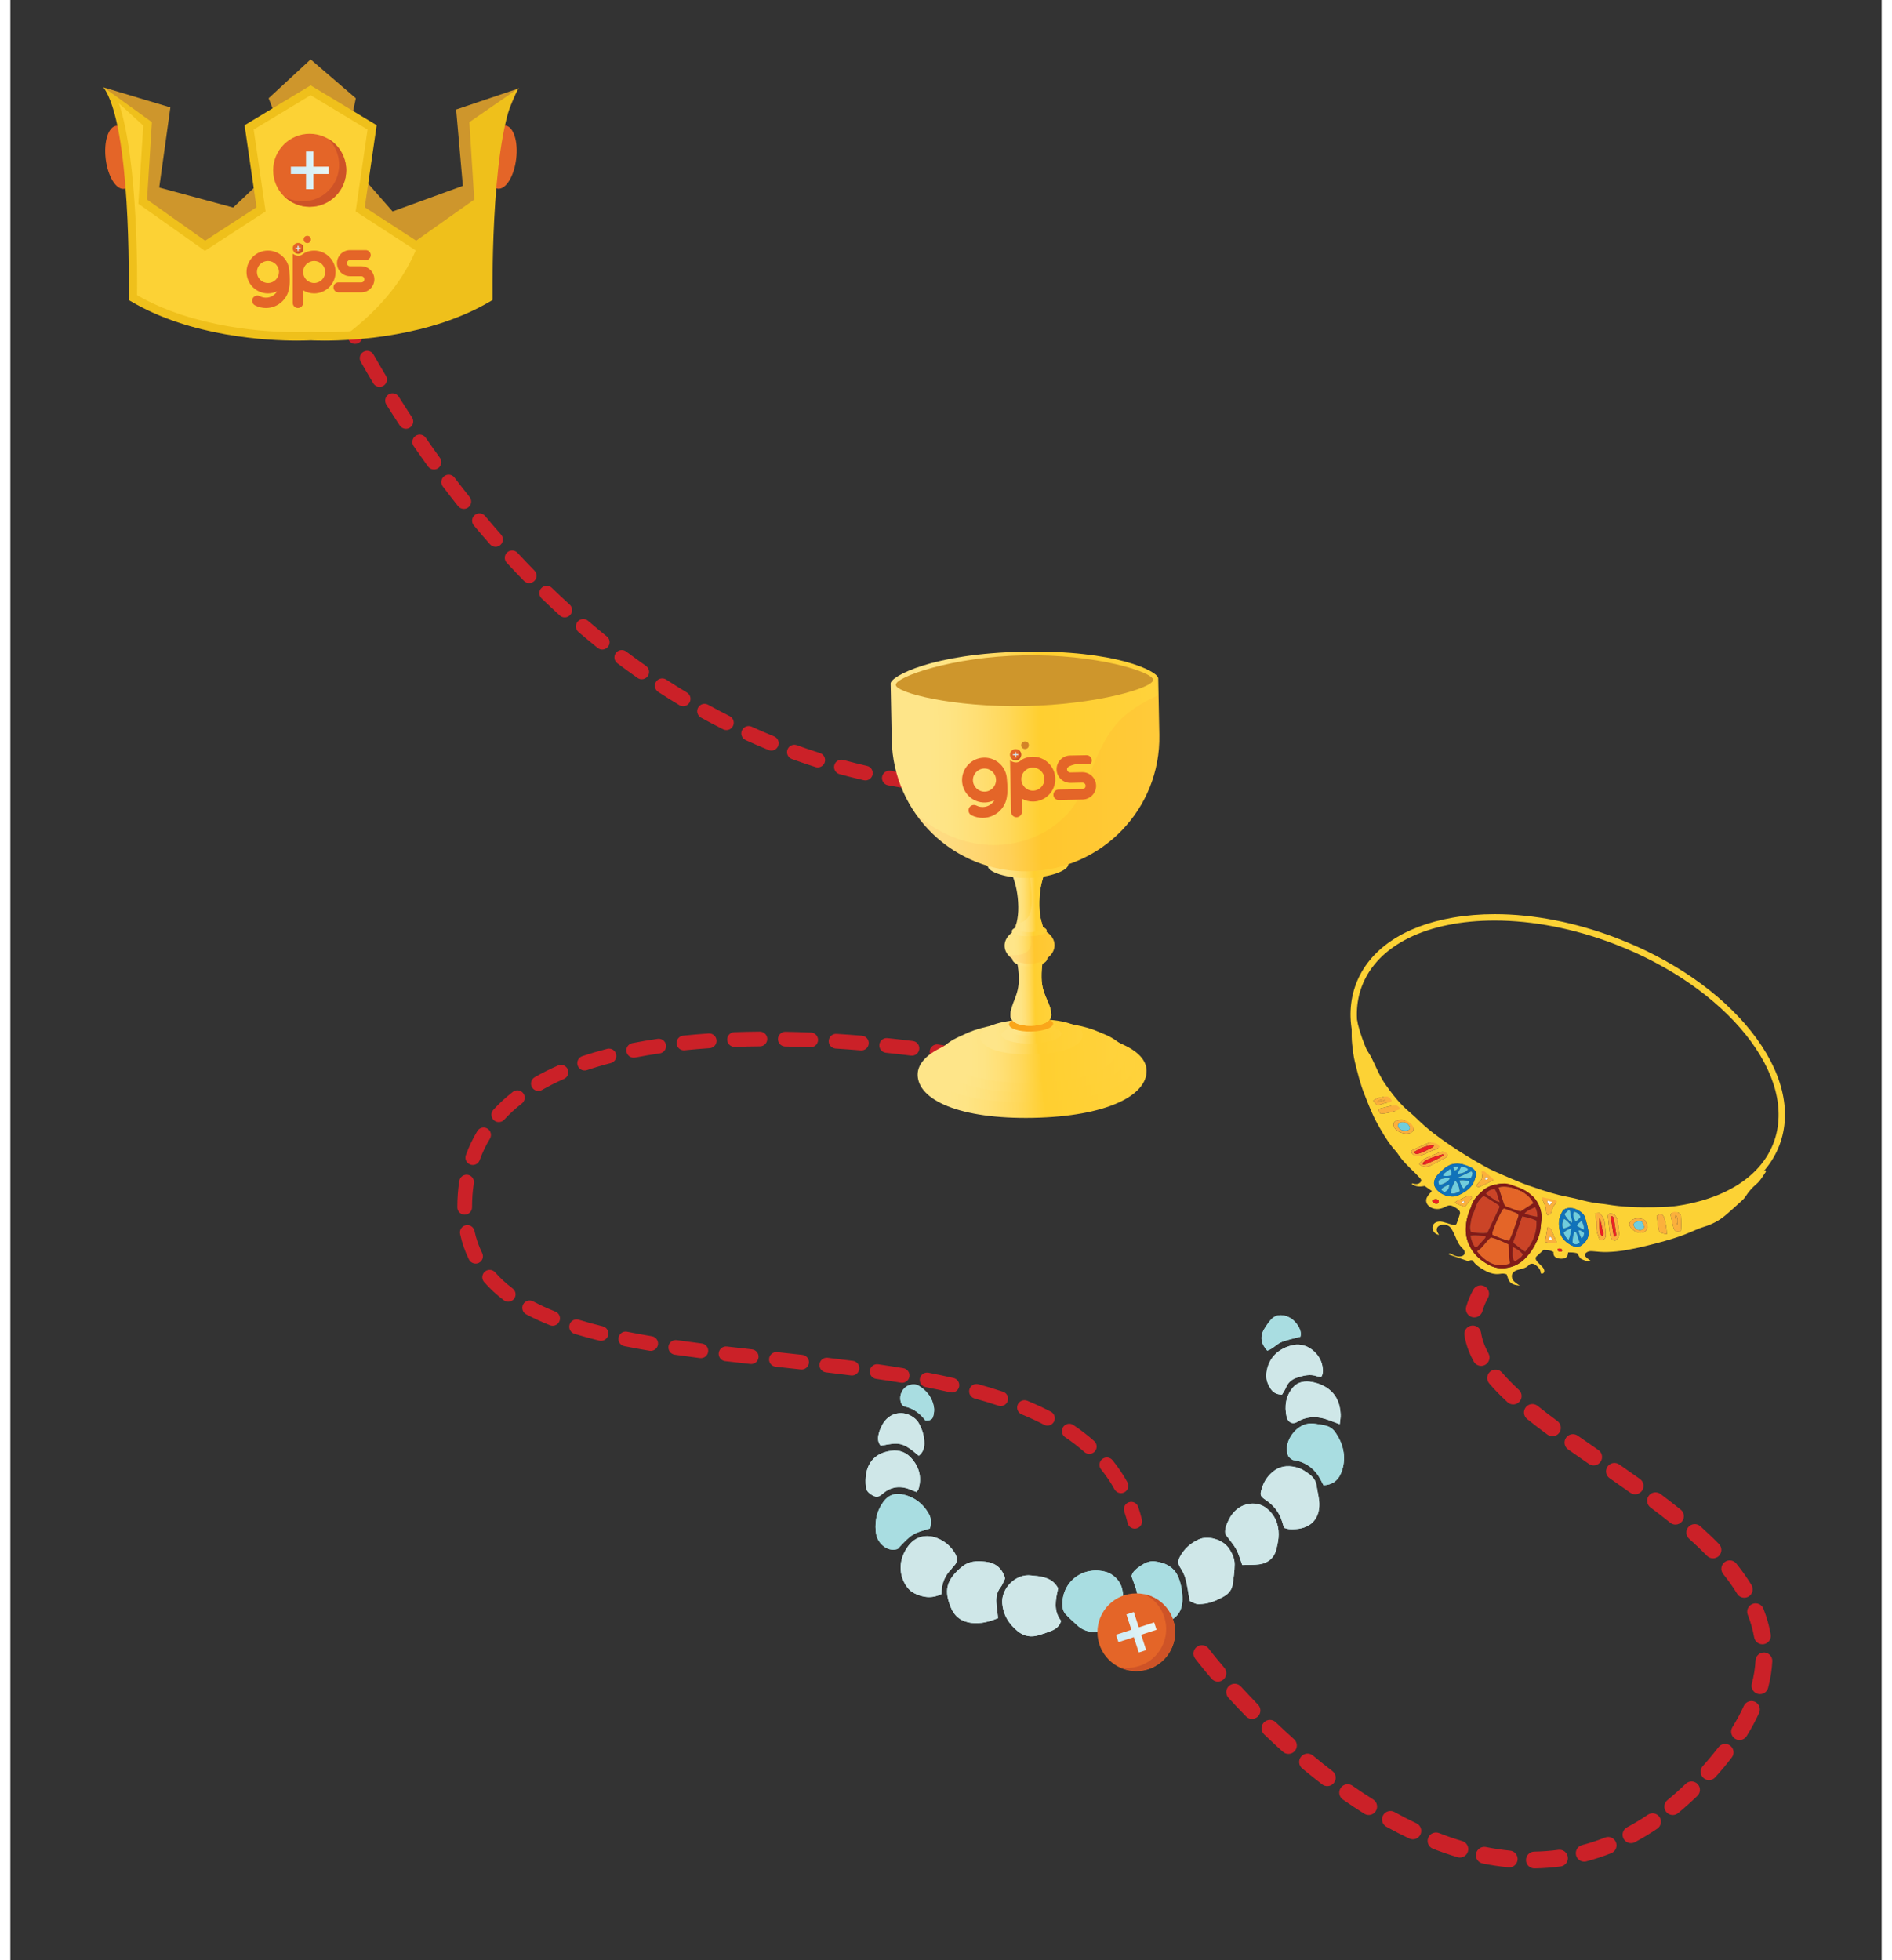 <?xml version="1.0" encoding="utf-8"?>
<!-- Generator: Adobe Illustrator 17.0.0, SVG Export Plug-In . SVG Version: 6.00 Build 0)  -->
<!DOCTYPE svg PUBLIC "-//W3C//DTD SVG 1.1//EN" "http://www.w3.org/Graphics/SVG/1.1/DTD/svg11.dtd">
<svg version="1.1" id="Layer_1" xmlns="http://www.w3.org/2000/svg" xmlns:xlink="http://www.w3.org/1999/xlink" x="0px" y="0px"
	 width="415px" height="430px" viewBox="0 0 315 330" enable-background="new 0 0 315 330" xml:space="preserve">
	 
	 <rect x="0" y="0" width="315" height="330" fill="#333333" stroke="none"/>
	 
	 <style type="text/css">

@keyframes up{
  from {
    transform: translateY(0px);
  }
  to {
    transform: translateY(-15px);
  }
}
@-webkit-keyframes up {
  from {
    transform: translateY(0px);
  }
  to {
    transform: translateY(-15px);
  }
}

@keyframes up2{
  from {
    transform: translateY(-15px);
  }
  to {
    transform: translateY(0px);
  }
}
@-webkit-keyframes up {
  from {
    transform: translateY(-15px);
  }
  to {
    transform: translateY(0px);
  }
}



.jump {
  animation: up 2s infinite alternate;
  -webkit-animation: up 2s infinite alternate;
  fill:red;
}

.jump2 {
  animation: up 2s infinite alternate;
  -webkit-animation: up 2s infinite alternate;
  fill:blue;
}



</style>
<g>
	<g>
		<g>
			<path fill="#CB2128" d="M157.899,178.613c-0.009-0.001-0.017-0.003-0.026-0.004c-0.008-0.001-0.747-0.131-2.064-0.327
				c-0.002,0-0.004-0.001-0.005-0.001c-0.673-0.104-1.137-0.732-1.036-1.407c0.101-0.676,0.731-1.142,1.407-1.041
				c1.348,0.201,2.095,0.332,2.126,0.338c0.673,0.118,1.123,0.76,1.005,1.433C159.189,178.268,158.563,178.715,157.899,178.613z"/>
		</g>
		<g>
			<path fill="#CB2128" d="M186.762,251.348c-0.367-0.056-0.704-0.276-0.897-0.626c-0.644-1.169-1.404-2.295-2.256-3.348
				c-0.431-0.531-0.349-1.31,0.182-1.741c0.531-0.431,1.311-0.35,1.741,0.182c0.945,1.166,1.787,2.414,2.502,3.711
				c0.33,0.599,0.112,1.352-0.487,1.682C187.298,251.345,187.023,251.388,186.762,251.348z M181.434,244.742
				c-0.228-0.035-0.449-0.134-0.634-0.299c-0.98-0.873-2.07-1.714-3.24-2.498c-0.568-0.381-0.719-1.15-0.339-1.718
				c0.381-0.568,1.151-0.719,1.718-0.339c1.264,0.848,2.444,1.758,3.508,2.706c0.51,0.455,0.556,1.237,0.101,1.748
				C182.258,244.668,181.835,244.804,181.434,244.742z M174.39,239.973c-0.13-0.02-0.26-0.062-0.383-0.126
				c-1.175-0.612-2.443-1.201-3.77-1.75c-0.632-0.262-0.932-0.986-0.67-1.618c0.262-0.632,0.986-0.929,1.618-0.67
				c1.393,0.577,2.728,1.196,3.967,1.842c0.606,0.316,0.842,1.064,0.526,1.67C175.425,239.803,174.9,240.051,174.39,239.973z
				 M166.526,236.688c-0.069-0.011-0.138-0.027-0.206-0.05c-1.273-0.426-2.625-0.837-4.018-1.221
				c-0.659-0.182-1.046-0.863-0.865-1.522c0.182-0.659,0.862-1.044,1.522-0.865c1.436,0.396,2.831,0.82,4.147,1.26
				c0.648,0.217,0.998,0.919,0.781,1.567C167.693,236.437,167.111,236.778,166.526,236.688z M111.82,228.048
				c-0.67-0.103-1.133-0.727-1.037-1.4c0.097-0.677,0.725-1.146,1.402-1.049c1.314,0.189,2.69,0.375,4.209,0.568
				c0.679,0.085,1.158,0.706,1.072,1.384c-0.086,0.678-0.706,1.158-1.384,1.072c-1.532-0.195-2.922-0.383-4.249-0.573
				C111.829,228.049,111.824,228.048,111.82,228.048z M107.604,227.394c-0.005-0.001-0.011-0.002-0.016-0.003
				c-1.483-0.248-2.908-0.509-4.236-0.775c-0.67-0.134-1.105-0.786-0.971-1.457c0.134-0.671,0.774-1.119,1.457-0.971
				c1.303,0.26,2.702,0.516,4.16,0.76c0.674,0.113,1.129,0.751,1.017,1.426C108.901,227.044,108.272,227.497,107.604,227.394z
				 M120.283,229.131c-0.655-0.101-1.118-0.703-1.041-1.366c0.079-0.679,0.694-1.166,1.373-1.087
				c1.401,0.163,2.812,0.321,4.232,0.477c0.669,0.078,1.17,0.686,1.095,1.366c-0.075,0.68-0.687,1.17-1.366,1.095
				c-1.424-0.157-2.841-0.316-4.247-0.479C120.314,229.135,120.298,229.133,120.283,229.131z M99.241,225.705
				c-0.036-0.006-0.071-0.012-0.107-0.021c-1.468-0.359-2.875-0.745-4.184-1.148c-0.653-0.201-1.02-0.894-0.819-1.547
				c0.201-0.653,0.888-1.022,1.547-0.819c1.263,0.388,2.624,0.762,4.045,1.11c0.664,0.162,1.071,0.832,0.908,1.497
				C100.476,225.404,99.868,225.801,99.241,225.705z M128.763,230.071c-0.65-0.1-1.113-0.696-1.041-1.357
				c0.074-0.68,0.684-1.171,1.364-1.097c1.412,0.153,2.829,0.307,4.245,0.464c0.678,0.078,1.169,0.688,1.094,1.367
				c-0.076,0.679-0.688,1.169-1.367,1.094c-1.414-0.157-2.828-0.311-4.239-0.464C128.801,230.077,128.782,230.074,128.763,230.071z
				 M158.306,234.406c-0.03-0.005-0.06-0.01-0.09-0.017c-1.308-0.3-2.699-0.594-4.133-0.872c-0.671-0.13-1.11-0.78-0.98-1.451
				c0.13-0.671,0.77-1.105,1.451-0.98c1.462,0.283,2.881,0.583,4.217,0.89c0.666,0.153,1.082,0.817,0.929,1.484
				C159.553,234.096,158.941,234.504,158.306,234.406z M137.245,231.019c-0.656-0.101-1.119-0.704-1.04-1.368
				c0.08-0.679,0.695-1.165,1.374-1.085c1.421,0.168,2.839,0.341,4.25,0.523c0.676,0.079,1.157,0.708,1.069,1.386
				c-0.087,0.678-0.708,1.157-1.386,1.069c-1.402-0.181-2.811-0.353-4.222-0.519C137.275,231.023,137.26,231.021,137.245,231.019z
				 M149.929,232.771c-0.005-0.001-0.01-0.001-0.014-0.002c-1.385-0.23-2.783-0.445-4.192-0.649
				c-0.004-0.001-0.008-0.001-0.011-0.002c-0.67-0.103-1.134-0.728-1.036-1.401c0.098-0.677,0.726-1.146,1.403-1.048
				c1.426,0.207,2.842,0.425,4.242,0.657c0.674,0.112,1.13,0.749,1.019,1.424C151.227,232.419,150.598,232.874,149.929,232.771z
				 M91.098,223.17c-0.09-0.014-0.181-0.038-0.269-0.074c-1.433-0.569-2.778-1.187-4-1.837c-0.604-0.321-0.832-1.071-0.511-1.674
				c0.321-0.604,1.07-0.833,1.674-0.511c1.141,0.607,2.403,1.186,3.75,1.722c0.636,0.252,0.946,0.972,0.694,1.607
				C92.219,222.949,91.656,223.256,91.098,223.17z M83.617,219.118c-0.195-0.03-0.385-0.107-0.554-0.234
				c-1.253-0.941-2.369-1.971-3.318-3.061c-0.449-0.516-0.395-1.298,0.121-1.747c0.515-0.448,1.297-0.395,1.747,0.121
				c0.834,0.959,1.823,1.869,2.937,2.707c0.547,0.411,0.657,1.187,0.246,1.733C84.512,219.016,84.054,219.185,83.617,219.118z
				 M78.123,212.709c-0.384-0.059-0.734-0.297-0.92-0.671c-0.669-1.341-1.173-2.789-1.497-4.305
				c-0.143-0.669,0.283-1.326,0.951-1.469c0.668-0.144,1.326,0.283,1.469,0.951c0.281,1.312,0.716,2.563,1.292,3.718
				c0.305,0.612,0.057,1.355-0.555,1.661C78.625,212.712,78.367,212.747,78.123,212.709z M76.29,204.469
				c-0.601-0.093-1.057-0.616-1.048-1.242c-0.002-1.5,0.104-2.949,0.316-4.326l0.015-0.094c0.104-0.676,0.736-1.139,1.412-1.035
				c0.676,0.104,1.139,0.736,1.035,1.412l-0.017,0.107c-0.191,1.238-0.287,2.56-0.285,3.915l0,0.057
				c-0.01,0.684-0.572,1.23-1.256,1.219C76.403,204.482,76.346,204.477,76.29,204.469z M77.654,196.103
				c-0.077-0.012-0.155-0.031-0.231-0.059c-0.644-0.231-0.978-0.939-0.748-1.583c0.507-1.413,1.156-2.775,1.931-4.05
				c0.356-0.584,1.118-0.769,1.701-0.415c0.584,0.355,0.77,1.117,0.415,1.701c-0.689,1.133-1.266,2.344-1.717,3.6
				C78.803,195.864,78.228,196.191,77.654,196.103z M82.025,188.887c-0.233-0.036-0.458-0.138-0.645-0.309
				c-0.505-0.461-0.54-1.244-0.079-1.749c0.973-1.065,2.077-2.081,3.282-3.019c0.539-0.42,1.317-0.323,1.738,0.216
				c0.42,0.54,0.323,1.317-0.216,1.738c-1.095,0.853-2.096,1.773-2.975,2.735C82.838,188.816,82.42,188.948,82.025,188.887z
				 M88.693,183.642c-0.358-0.055-0.689-0.267-0.885-0.605c-0.341-0.592-0.139-1.349,0.454-1.691
				c1.22-0.704,2.543-1.369,3.931-1.976c0.626-0.274,1.356,0.011,1.63,0.638c0.274,0.626-0.011,1.356-0.638,1.63
				c-1.305,0.571-2.545,1.195-3.687,1.853C89.245,183.637,88.961,183.683,88.693,183.642z M96.484,180.198
				c-0.443-0.068-0.833-0.375-0.986-0.83c-0.218-0.648,0.131-1.35,0.779-1.568c1.324-0.445,2.73-0.861,4.179-1.235
				c0.663-0.171,1.337,0.227,1.508,0.889c0.171,0.662-0.227,1.337-0.889,1.508c-1.392,0.359-2.741,0.758-4.009,1.185
				C96.872,180.213,96.673,180.227,96.484,180.198z M104.743,178.045c-0.501-0.077-0.923-0.459-1.026-0.985
				c-0.132-0.671,0.305-1.322,0.976-1.453c1.374-0.27,2.811-0.515,4.27-0.728c0.679-0.099,1.305,0.37,1.404,1.046
				c0.099,0.676-0.369,1.305-1.046,1.404c-1.419,0.207-2.816,0.446-4.151,0.708C105.025,178.065,104.881,178.067,104.743,178.045z
				 M113.192,176.8c-0.543-0.084-0.983-0.524-1.042-1.096c-0.071-0.68,0.424-1.289,1.104-1.359c1.396-0.145,2.844-0.268,4.304-0.366
				c0.682-0.047,1.272,0.47,1.318,1.152c0.046,0.682-0.47,1.272-1.152,1.318c-1.43,0.096-2.848,0.217-4.215,0.358
				C113.401,176.819,113.294,176.816,113.192,176.8z M121.714,176.221c-0.576-0.089-1.025-0.576-1.047-1.179
				c-0.025-0.684,0.509-1.257,1.192-1.282c1.395-0.05,2.844-0.081,4.308-0.092c0.685-0.002,1.242,0.545,1.247,1.229
				c0.005,0.684-0.545,1.242-1.229,1.247c-1.441,0.01-2.866,0.041-4.237,0.09C121.869,176.237,121.79,176.232,121.714,176.221z
				 M130.261,176.153c-0.603-0.093-1.059-0.619-1.047-1.245c0.012-0.683,0.576-1.228,1.26-1.215
				c1.402,0.025,2.849,0.068,4.302,0.128c0.684,0.031,1.214,0.605,1.186,1.288c-0.028,0.683-0.605,1.214-1.288,1.186
				c-1.434-0.059-2.861-0.101-4.244-0.126C130.372,176.167,130.315,176.162,130.261,176.153z M138.803,176.503
				c-0.626-0.096-1.086-0.657-1.046-1.301c0.043-0.683,0.631-1.201,1.313-1.158c1.416,0.089,2.859,0.195,4.29,0.315
				c0.682,0.059,1.188,0.655,1.131,1.337c-0.057,0.681-0.655,1.188-1.337,1.131c-1.414-0.118-2.84-0.223-4.239-0.311
				C138.877,176.513,138.84,176.509,138.803,176.503z M147.326,177.216c-0.648-0.1-1.11-0.692-1.042-1.352
				c0.071-0.68,0.68-1.174,1.36-1.103c1.437,0.15,2.875,0.314,4.275,0.489c0.693,0.083,1.16,0.704,1.075,1.382
				c-0.085,0.679-0.704,1.16-1.382,1.075c-1.382-0.173-2.804-0.335-4.224-0.483C147.367,177.222,147.346,177.219,147.326,177.216z"
				/>
		</g>
		<g>
			<path fill="#CB2128" d="M189.087,257.324c-0.478-0.074-0.889-0.426-1.013-0.925c-0.163-0.657-0.354-1.309-0.567-1.939
				c-0.219-0.648,0.129-1.35,0.776-1.569c0.648-0.22,1.35,0.129,1.569,0.776c0.235,0.694,0.444,1.412,0.624,2.134
				c0.165,0.664-0.239,1.335-0.903,1.5C189.41,257.342,189.245,257.348,189.087,257.324z"/>
		</g>
	</g>
	<g>
		<g>
			<path fill="#CB2128" d="M50.776,42.903c-0.484,0-0.944-0.285-1.142-0.76c-0.535-1.277-0.8-1.98-0.811-2.009
				c-0.241-0.64,0.083-1.353,0.722-1.594c0.64-0.242,1.354,0.083,1.595,0.722c0.002,0.007,0.262,0.695,0.778,1.924
				c0.265,0.631-0.032,1.356-0.663,1.62C51.098,42.872,50.936,42.903,50.776,42.903z"/>
		</g>
		<g>
			<path fill="#CB2128" d="M143.931,131.379c-0.092,0-0.185-0.01-0.278-0.032c-1.36-0.312-2.734-0.657-4.082-1.025
				c-0.659-0.18-1.048-0.861-0.868-1.52c0.18-0.659,0.859-1.048,1.52-0.868c1.316,0.359,2.656,0.696,3.983,1
				c0.667,0.153,1.083,0.817,0.93,1.483C145.005,130.991,144.496,131.379,143.931,131.379z M135.911,129.189
				c-0.124,0-0.25-0.019-0.375-0.058c-1.327-0.422-2.668-0.878-3.983-1.355c-0.643-0.233-0.974-0.943-0.741-1.586
				s0.943-0.974,1.586-0.741c1.284,0.466,2.592,0.911,3.888,1.323c0.651,0.207,1.012,0.903,0.805,1.555
				C136.923,128.853,136.436,129.189,135.911,129.189z M128.097,126.353c-0.156,0-0.315-0.03-0.469-0.093
				c-1.288-0.527-2.587-1.089-3.86-1.67c-0.622-0.284-0.896-1.018-0.613-1.64c0.284-0.622,1.019-0.896,1.64-0.613
				c1.244,0.567,2.513,1.116,3.771,1.631c0.632,0.259,0.936,0.982,0.677,1.615C129.047,126.063,128.584,126.353,128.097,126.353z
				 M120.532,122.904c-0.187,0-0.377-0.043-0.556-0.133c-1.241-0.625-2.492-1.285-3.719-1.963c-0.599-0.33-0.816-1.083-0.486-1.682
				c0.331-0.599,1.084-0.816,1.682-0.485c1.2,0.662,2.423,1.308,3.636,1.919c0.611,0.308,0.856,1.052,0.549,1.663
				C121.421,122.655,120.985,122.904,120.532,122.904z M113.252,118.887c-0.217,0-0.437-0.057-0.637-0.177
				c-1.19-0.715-2.388-1.466-3.562-2.23c-0.573-0.373-0.735-1.14-0.362-1.713c0.373-0.573,1.14-0.735,1.713-0.362
				c1.15,0.748,2.323,1.483,3.488,2.183c0.586,0.352,0.775,1.113,0.423,1.699C114.081,118.673,113.672,118.887,113.252,118.887z
				 M106.281,114.351c-0.246,0-0.494-0.073-0.71-0.225c-1.139-0.799-2.282-1.631-3.397-2.47c-0.546-0.411-0.656-1.187-0.245-1.734
				c0.411-0.546,1.188-0.656,1.734-0.245c1.094,0.823,2.214,1.638,3.331,2.422c0.56,0.393,0.695,1.165,0.302,1.724
				C107.054,114.167,106.671,114.351,106.281,114.351z M99.634,109.349c-0.273,0-0.547-0.089-0.775-0.274
				c-1.082-0.871-2.168-1.773-3.229-2.683c-0.519-0.445-0.579-1.227-0.134-1.746c0.445-0.518,1.227-0.58,1.746-0.134
				c1.041,0.893,2.108,1.779,3.169,2.634c0.533,0.429,0.617,1.208,0.188,1.741C100.355,109.192,99.996,109.349,99.634,109.349z
				 M93.319,103.935c-0.298,0-0.596-0.107-0.834-0.323c-1.026-0.935-2.055-1.901-3.06-2.871c-0.492-0.475-0.505-1.259-0.03-1.75
				c0.475-0.492,1.259-0.506,1.751-0.031c0.988,0.954,2,1.903,3.008,2.823c0.505,0.461,0.541,1.244,0.081,1.749
				C93.99,103.799,93.655,103.935,93.319,103.935z M87.334,98.156c-0.321,0-0.642-0.124-0.885-0.372
				c-0.969-0.99-1.942-2.012-2.893-3.037c-0.465-0.501-0.435-1.284,0.066-1.749c0.502-0.465,1.285-0.435,1.749,0.066
				c0.936,1.009,1.894,2.015,2.847,2.989c0.478,0.489,0.47,1.272-0.019,1.751C87.959,98.038,87.646,98.156,87.334,98.156z
				 M81.674,92.055c-0.343,0-0.685-0.142-0.93-0.42c-0.913-1.038-1.831-2.108-2.73-3.182c-0.439-0.524-0.369-1.305,0.155-1.744
				c0.525-0.438,1.305-0.369,1.744,0.155c0.885,1.058,1.79,2.113,2.69,3.135c0.451,0.513,0.402,1.295-0.112,1.747
				C82.256,91.953,81.965,92.055,81.674,92.055z M76.334,85.671c-0.364,0-0.725-0.16-0.97-0.467c-0.864-1.086-1.729-2.2-2.571-3.31
				c-0.413-0.545-0.306-1.321,0.239-1.734c0.545-0.413,1.322-0.306,1.734,0.239c0.83,1.095,1.683,2.194,2.535,3.264
				c0.426,0.535,0.337,1.314-0.198,1.739C76.876,85.583,76.604,85.671,76.334,85.671z M71.306,79.038
				c-0.384,0-0.762-0.178-1.004-0.513c-0.811-1.123-1.624-2.275-2.416-3.424c-0.388-0.563-0.246-1.334,0.317-1.722
				c0.562-0.388,1.334-0.246,1.722,0.317c0.782,1.134,1.584,2.271,2.384,3.379c0.4,0.554,0.276,1.328-0.278,1.728
				C71.81,78.961,71.557,79.038,71.306,79.038z M66.582,72.182c-0.403,0-0.798-0.196-1.036-0.558
				c-0.764-1.162-1.525-2.348-2.264-3.526c-0.363-0.579-0.188-1.343,0.391-1.706c0.579-0.363,1.343-0.188,1.706,0.391
				c0.729,1.163,1.481,2.334,2.235,3.481c0.375,0.571,0.217,1.339-0.354,1.714C67.051,72.116,66.815,72.182,66.582,72.182z
				 M62.157,65.128c-0.421,0-0.831-0.215-1.064-0.603c-0.714-1.193-1.424-2.411-2.113-3.619c-0.339-0.594-0.131-1.35,0.463-1.688
				c0.593-0.338,1.35-0.131,1.688,0.463c0.68,1.193,1.382,2.396,2.087,3.574c0.351,0.587,0.16,1.347-0.427,1.698
				C62.592,65.071,62.373,65.128,62.157,65.128z M58.033,57.891c-0.44,0-0.865-0.235-1.089-0.648
				c-0.664-1.226-1.323-2.473-1.958-3.707c-0.313-0.608-0.074-1.354,0.534-1.667c0.609-0.313,1.355-0.073,1.667,0.535
				c0.627,1.218,1.277,2.45,1.933,3.66c0.326,0.601,0.103,1.352-0.498,1.678C58.435,57.842,58.233,57.891,58.033,57.891z
				 M54.223,50.481c-0.459,0-0.9-0.256-1.114-0.697c-0.623-1.282-1.226-2.56-1.79-3.798c-0.284-0.622-0.009-1.356,0.613-1.64
				c0.623-0.284,1.356-0.009,1.64,0.613c0.556,1.219,1.15,2.478,1.764,3.742c0.299,0.615,0.043,1.356-0.572,1.655
				C54.589,50.44,54.404,50.481,54.223,50.481z"/>
		</g>
		<g>
			<path fill="#CB2128" d="M150.051,132.584c-0.067,0-0.135-0.005-0.203-0.017c-0.709-0.117-1.414-0.241-2.115-0.372
				c-0.672-0.126-1.115-0.772-0.99-1.444c0.125-0.672,0.772-1.115,1.444-0.99c0.684,0.128,1.372,0.249,2.064,0.363
				c0.675,0.111,1.131,0.748,1.02,1.423C151.171,132.154,150.646,132.584,150.051,132.584z"/>
		</g>
	</g>
	
	<!--crown-->
	
	<g class="jump">
		<polyline fill="#CE962C" points="15.76,14.731 26.937,18.086 25.059,31.574 37.509,34.939 47.098,25.868 43.475,16.543 50.546,10 
			58.153,16.543 56.117,26.221 64.343,35.597 76.17,31.288 75.04,18.44 85.455,14.921 80.522,26.398 81.23,35.241 76.101,46.395 
			55.94,48.681 41.481,47.797 24.638,46.395 22.151,41.961 20.04,29.051 19.509,20.032 17.345,16.779 		"/>
		
			<ellipse transform="matrix(-0.993 -0.122 0.122 -0.993 161.649 62.842)" fill="#E46528" cx="82.749" cy="26.471" rx="2.455" ry="5.344"/>
		
			<ellipse transform="matrix(0.993 -0.122 0.122 0.993 -3.092 2.453)" fill="#E46528" cx="18.482" cy="26.471" rx="2.455" ry="5.344"/>
		<path fill="#FCD235" d="M85.272,15.047l-7.28,5.905l0.825,13.087l-10.493,7.428l-9.432-6.131l2.004-13.794l-10.35-6.249
			l-10.35,6.249l2.004,13.794l-9.432,6.131l-10.493-7.428l0.558-12.824l-7.074-6.484c5.219,6.34,4.865,34.164,4.865,34.164v1.297
			c12.733,7.546,29.921,6.484,29.921,6.484s17.188,1.061,29.921-6.484v-1.297C80.467,48.895,80.32,21.649,85.272,15.047z"/>
		<g>
			<path fill="#EFC01B" d="M52.803,57.341L52.803,57.341c-1.268,0-2.065-0.039-2.257-0.05c-0.191,0.011-0.988,0.05-2.256,0.05
				c-5.06,0-17.921-0.646-28.025-6.634l-0.347-0.206v-1.7c0.003-0.285,0.459-27.816-4.292-34.151l0,0l8.203,5.916l-0.822,13.03
				l9.779,6.922l8.65-5.622l-2.007-13.811l11.117-6.712l11.117,6.712l-2.006,13.811l8.65,5.622l9.779-6.922l-0.822-13.03
				l8.367-5.767l0,0c-4.752,6.336-4.46,33.717-4.456,33.993v1.709l-0.347,0.206C70.724,56.695,57.863,57.341,52.803,57.341z
				 M50.546,55.874l0.044,0.003c0.008,0.001,0.828,0.05,2.212,0.05c4.885,0,17.207-0.613,26.958-6.234v-0.891
				c-0.013-0.993-0.231-21.713,3.071-31.418l-4.112,3.769l0.829,13.143L68.34,42.229l-10.214-6.639l2.002-13.778l-9.582-5.785
				l-9.582,5.785l2.002,13.778l-10.214,6.639l-11.207-7.933l0.829-13.143l-4.112-3.769c3.302,9.706,3.083,30.427,3.071,31.427v0.882
				c9.751,5.621,22.072,6.234,26.957,6.234c1.385,0,2.204-0.049,2.212-0.05L50.546,55.874z"/>
		</g>
		<path fill="#EFC01B" d="M85.455,14.921l-7.257,6.068l0.825,13.087L68.53,41.504l-0.026-0.017
			c-1.934,4.94-5.682,10.199-12.416,15.204c6.091-0.282,16.285-1.543,24.586-6.462v-1.297
			C80.674,48.931,80.503,21.523,85.455,14.921z"/>
		<g>
			<path fill="#E46528" d="M46.938,45.333c-0.224-1.774-1.742-3.151-3.576-3.151c-1.988,0-3.604,1.617-3.604,3.604
				s1.617,3.604,3.604,3.604c0.552,0,1.073-0.128,1.542-0.351c-0.053,0.087-0.109,0.173-0.175,0.254
				c-0.369,0.457-0.895,0.742-1.479,0.804c-0.439,0.046-0.875-0.038-1.262-0.244c-0.426-0.227-0.955-0.065-1.182,0.361
				c-0.227,0.426-0.065,0.955,0.361,1.182c0.572,0.304,1.204,0.461,1.847,0.461c0.139,0,0.279-0.007,0.419-0.022
				c1.048-0.111,1.991-0.623,2.654-1.443c0.474-0.585,0.764-1.277,0.851-2.007C47.142,47.525,46.938,45.333,46.938,45.333z
				 M43.362,47.643c-1.024,0-1.857-0.833-1.857-1.857s0.833-1.857,1.857-1.857s1.857,0.833,1.857,1.857S44.386,47.643,43.362,47.643
				z"/>
			<circle fill="#E46528" cx="48.438" cy="41.804" r="0.904"/>
			<path fill="#E46528" d="M51.138,42.182c-0.548,0-1.066,0.125-1.531,0.346c-0.123,0.065-0.307,0.199-0.433,0.294v0
				c-0.757,0.581-1.64-0.114-1.64-0.114v0.212v0.395v7.668c0,0.483,0.391,0.874,0.874,0.874s0.874-0.391,0.874-0.874V48.87
				c0.543,0.328,1.177,0.521,1.857,0.521c1.988,0,3.604-1.617,3.604-3.604S53.125,42.182,51.138,42.182z M51.138,47.643
				c-1.024,0-1.857-0.833-1.857-1.857s0.833-1.857,1.857-1.857s1.857,0.833,1.857,1.857S52.162,47.643,51.138,47.643z"/>
			<g>
				<path fill="#E46528" d="M59.078,49.216h-3.849c-0.463,0-0.838-0.375-0.838-0.838s0.375-0.838,0.838-0.838h3.849
					c0.287,0,0.52-0.233,0.52-0.52c0-0.287-0.233-0.52-0.52-0.52h-1.901c-1.211,0-2.197-0.985-2.197-2.197
					c0-1.211,0.985-2.197,2.197-2.197h2.647c0.463,0,0.838,0.375,0.838,0.838c0,0.463-0.375,0.838-0.838,0.838h-2.647
					c-0.287,0-0.52,0.233-0.52,0.52c0,0.287,0.233,0.52,0.52,0.52h1.901c1.211,0,2.197,0.986,2.197,2.197
					S60.289,49.216,59.078,49.216z"/>
			</g>
			<circle fill="#E46528" cx="49.981" cy="40.31" r="0.612"/>
			<linearGradient id="SVGID_1_" gradientUnits="userSpaceOnUse" x1="48.009" y1="41.804" x2="48.866" y2="41.804">
				<stop  offset="0.199" style="stop-color:#D0EDF7"/>
				<stop  offset="1" style="stop-color:#E9F6F5"/>
			</linearGradient>
			<polygon fill="url(#SVGID_1_)" points="48.866,41.721 48.521,41.721 48.521,41.376 48.354,41.376 48.354,41.721 48.009,41.721 
				48.009,41.888 48.354,41.888 48.354,42.233 48.521,42.233 48.521,41.888 48.866,41.888 			"/>
			<path fill="#CE5327" d="M48.832,40.994c0.147,0.161,0.239,0.373,0.239,0.608c0,0.499-0.405,0.904-0.904,0.904
				c-0.142,0-0.275-0.036-0.394-0.094c0.165,0.181,0.401,0.296,0.665,0.296c0.499,0,0.904-0.405,0.904-0.904
				C49.342,41.447,49.133,41.141,48.832,40.994z"/>
		</g>
		<g>
			<circle fill="#E46528" cx="50.388" cy="28.676" r="6.152"/>
			<linearGradient id="SVGID_2_" gradientUnits="userSpaceOnUse" x1="47.217" y1="28.676" x2="53.558" y2="28.676">
				<stop  offset="0.199" style="stop-color:#D0EDF7"/>
				<stop  offset="1" style="stop-color:#E9F6F5"/>
			</linearGradient>
			<polygon fill="url(#SVGID_2_)" points="53.558,28.06 51.004,28.06 51.004,25.506 49.772,25.506 49.772,28.06 47.217,28.06 
				47.217,29.292 49.772,29.292 49.772,31.846 51.004,31.846 51.004,29.292 53.558,29.292 			"/>
			<path fill="#CE5327" d="M53.472,23.335c1.152,1.118,1.871,2.68,1.871,4.413c0,3.397-2.754,6.152-6.152,6.152
				c-1.126,0-2.177-0.307-3.085-0.835c1.108,1.075,2.616,1.739,4.281,1.739c3.397,0,6.152-2.754,6.152-6.152
				C56.539,26.379,55.304,24.4,53.472,23.335z"/>
		</g>
	</g>
	
	<!--cup-->
	<g class="jump">
		
			<linearGradient id="SVGID_3_" gradientUnits="userSpaceOnUse" x1="-471.117" y1="-1279.081" x2="-432.571" y2="-1279.081" gradientTransform="matrix(1 -0.019 0.019 1 648.571 1450.985)">
			<stop  offset="0.127" style="stop-color:#FEE589"/>
			<stop  offset="0.203" style="stop-color:#FEE484"/>
			<stop  offset="0.306" style="stop-color:#FFDF75"/>
			<stop  offset="0.425" style="stop-color:#FFD85A"/>
			<stop  offset="0.543" style="stop-color:#FFCF30"/>
			<stop  offset="1" style="stop-color:#FFD23C"/>
		</linearGradient>
		<path fill="url(#SVGID_3_)" d="M191.266,180.216c0.082,4.221-6.749,7.727-19.122,7.967c-12.37,0.24-19.335-2.999-19.417-7.22
			c-0.075-3.841,6.764-7.091,19.134-7.331C184.234,173.393,191.191,176.375,191.266,180.216z"/>
		
			<linearGradient id="SVGID_4_" gradientUnits="userSpaceOnUse" x1="-469.156" y1="-1280.67" x2="-434.531" y2="-1280.67" gradientTransform="matrix(1 -0.019 0.019 1 648.571 1450.985)">
			<stop  offset="0.127" style="stop-color:#FEE589"/>
			<stop  offset="0.203" style="stop-color:#FEE484"/>
			<stop  offset="0.306" style="stop-color:#FFDF75"/>
			<stop  offset="0.425" style="stop-color:#FFD85A"/>
			<stop  offset="0.543" style="stop-color:#FFCF30"/>
			<stop  offset="1" style="stop-color:#FFD23C"/>
		</linearGradient>
		<path fill="url(#SVGID_4_)" d="M189.281,178.983c0.067,3.454-6.074,6.372-17.188,6.588c-11.112,0.216-17.363-2.462-17.43-5.916
			c-0.067-3.45,6.076-6.37,17.188-6.586C182.965,172.853,189.214,175.533,189.281,178.983z"/>
		
			<linearGradient id="SVGID_5_" gradientUnits="userSpaceOnUse" x1="-467.658" y1="-1281.844" x2="-436.03" y2="-1281.844" gradientTransform="matrix(1 -0.019 0.019 1 648.571 1450.985)">
			<stop  offset="0.127" style="stop-color:#FEE589"/>
			<stop  offset="0.203" style="stop-color:#FEE484"/>
			<stop  offset="0.306" style="stop-color:#FFDF75"/>
			<stop  offset="0.425" style="stop-color:#FFD85A"/>
			<stop  offset="0.543" style="stop-color:#FFCF30"/>
			<stop  offset="1" style="stop-color:#FFD23C"/>
		</linearGradient>
		<path fill="url(#SVGID_5_)" d="M187.76,177.838c0.061,3.154-5.548,5.82-15.7,6.017c-10.15,0.197-15.86-2.249-15.922-5.404
			c-0.061-3.152,5.55-5.819,15.7-6.016C181.99,172.239,187.699,174.686,187.76,177.838z"/>
		
			<linearGradient id="SVGID_6_" gradientUnits="userSpaceOnUse" x1="-466.075" y1="-1282.839" x2="-437.612" y2="-1282.839" gradientTransform="matrix(1 -0.019 0.019 1 648.571 1450.985)">
			<stop  offset="0.127" style="stop-color:#FEE589"/>
			<stop  offset="0.203" style="stop-color:#FEE484"/>
			<stop  offset="0.306" style="stop-color:#FFDF75"/>
			<stop  offset="0.425" style="stop-color:#FFD85A"/>
			<stop  offset="0.543" style="stop-color:#FFCF30"/>
			<stop  offset="1" style="stop-color:#FFD23C"/>
		</linearGradient>
		<path fill="url(#SVGID_6_)" d="M186.159,176.875c0.055,2.839-4.993,5.238-14.129,5.415c-9.135,0.177-14.274-2.024-14.329-4.863
			c-0.051-2.648,4.994-5.237,14.129-5.414C180.967,171.836,186.107,174.227,186.159,176.875z"/>
		
			<linearGradient id="SVGID_7_" gradientUnits="userSpaceOnUse" x1="-460.509" y1="-1285.448" x2="-443.178" y2="-1285.448" gradientTransform="matrix(1 -0.019 0.019 1 648.571 1450.985)">
			<stop  offset="0.127" style="stop-color:#FEE589"/>
			<stop  offset="0.203" style="stop-color:#FEE484"/>
			<stop  offset="0.306" style="stop-color:#FFDF75"/>
			<stop  offset="0.425" style="stop-color:#FFD85A"/>
			<stop  offset="0.543" style="stop-color:#FFCF30"/>
			<stop  offset="1" style="stop-color:#FFD23C"/>
		</linearGradient>
		<path fill="url(#SVGID_7_)" d="M180.54,174.198c0.034,1.728-3.04,3.189-8.603,3.297c-5.562,0.108-8.691-1.233-8.725-2.961
			c-0.03-1.54,3.048-2.837,8.61-2.944C177.385,171.482,180.51,172.658,180.54,174.198z"/>
		
			<linearGradient id="SVGID_8_" gradientUnits="userSpaceOnUse" x1="-456.9" y1="-1285.873" x2="-446.787" y2="-1285.873" gradientTransform="matrix(1 -0.019 0.019 1 648.571 1450.985)">
			<stop  offset="0.127" style="stop-color:#FEE589"/>
			<stop  offset="0.203" style="stop-color:#FEE484"/>
			<stop  offset="0.306" style="stop-color:#FFDF75"/>
			<stop  offset="0.425" style="stop-color:#FFD85A"/>
			<stop  offset="0.543" style="stop-color:#FFCF30"/>
			<stop  offset="1" style="stop-color:#FFD23C"/>
		</linearGradient>
		<path fill="url(#SVGID_8_)" d="M176.927,174.019c0.017,0.868-2.233,1.615-5.025,1.669c-2.792,0.054-5.069-0.605-5.086-1.473
			c-0.017-0.867,2.233-1.614,5.025-1.669C174.633,172.492,176.91,173.152,176.927,174.019z"/>
		
			<linearGradient id="SVGID_9_" gradientUnits="userSpaceOnUse" x1="-455.952" y1="-1286.913" x2="-447.735" y2="-1286.913" gradientTransform="matrix(1 -0.019 0.019 1 648.571 1450.985)">
			<stop  offset="0.127" style="stop-color:#FEE589"/>
			<stop  offset="0.203" style="stop-color:#FEE484"/>
			<stop  offset="0.306" style="stop-color:#FFDF75"/>
			<stop  offset="0.425" style="stop-color:#FFD85A"/>
			<stop  offset="0.543" style="stop-color:#FFCF30"/>
			<stop  offset="1" style="stop-color:#FFD23C"/>
		</linearGradient>
		<path fill="url(#SVGID_9_)" d="M175.959,172.998c0.014,0.705-1.814,1.312-4.083,1.356c-2.268,0.044-4.119-0.491-4.132-1.197
			c-0.014-0.705,1.814-1.312,4.083-1.356C174.095,171.758,175.945,172.294,175.959,172.998z"/>
		<path fill="#FAA61A" d="M175.533,172.327c0.013,0.667-1.539,1.278-3.686,1.32c-2.147,0.042-3.722-0.509-3.735-1.176
			c-0.013-0.667,1.541-1.198,3.688-1.239C173.947,171.19,175.52,171.66,175.533,172.327z"/>
		
			<linearGradient id="SVGID_10_" gradientUnits="userSpaceOnUse" x1="-455.294" y1="-1293.508" x2="-448.424" y2="-1293.508" gradientTransform="matrix(1 -0.019 0.019 1 648.571 1450.985)">
			<stop  offset="0.127" style="stop-color:#FEE589"/>
			<stop  offset="0.203" style="stop-color:#FEE484"/>
			<stop  offset="0.306" style="stop-color:#FFDF75"/>
			<stop  offset="0.425" style="stop-color:#FFD85A"/>
			<stop  offset="0.543" style="stop-color:#FFCF30"/>
			<stop  offset="1" style="stop-color:#FFD23C"/>
		</linearGradient>
		<path fill="url(#SVGID_10_)" d="M175.228,170.85c-0.04-2.046-1.587-3.238-1.645-6.229c-0.042-2.185,0.353-3.263,0.345-3.663
			c-0.008-0.399-1.056-0.703-2.341-0.678c-1.285,0.025-2.321,0.369-2.313,0.768c0.008,0.399,0.445,1.462,0.487,3.647
			c0.058,2.991-1.442,4.242-1.402,6.288c0.022,1.153,1.572,1.741,3.469,1.704C173.725,172.651,175.251,172.003,175.228,170.85z"/>
		
			<linearGradient id="SVGID_11_" gradientUnits="userSpaceOnUse" x1="-455.294" y1="-1293.508" x2="-448.424" y2="-1293.508" gradientTransform="matrix(1 -0.019 0.019 1 648.571 1450.985)">
			<stop  offset="0.127" style="stop-color:#FEE589"/>
			<stop  offset="0.203" style="stop-color:#FEE484"/>
			<stop  offset="0.306" style="stop-color:#FFDF75"/>
			<stop  offset="0.425" style="stop-color:#FFD85A"/>
			<stop  offset="0.543" style="stop-color:#FFCF30"/>
			<stop  offset="1" style="stop-color:#FFD23C"/>
		</linearGradient>
		<path fill="url(#SVGID_11_)" d="M175.228,170.85c-0.04-2.046-1.587-3.238-1.645-6.229c-0.042-2.185,0.353-3.263,0.345-3.663
			c-0.008-0.398-1.048-0.7-2.327-0.678c-0.154,0.045-0.24,0.07-0.24,0.07c0.584,3.491,1.7,11.218-2.929,9.786
			c-0.05,0.271-0.079,0.55-0.073,0.847c0.022,1.153,1.572,1.741,3.469,1.704C173.725,172.651,175.251,172.003,175.228,170.85z"/>
		
			<linearGradient id="SVGID_12_" gradientUnits="userSpaceOnUse" x1="-454.807" y1="-1298.48" x2="-448.911" y2="-1298.48" gradientTransform="matrix(1 -0.019 0.019 1 648.571 1450.985)">
			<stop  offset="0.127" style="stop-color:#FEE589"/>
			<stop  offset="0.203" style="stop-color:#FEE484"/>
			<stop  offset="0.306" style="stop-color:#FFDF75"/>
			<stop  offset="0.425" style="stop-color:#FFD85A"/>
			<stop  offset="0.543" style="stop-color:#FFCF30"/>
			<stop  offset="1" style="stop-color:#FFD23C"/>
		</linearGradient>
		<path fill="url(#SVGID_12_)" d="M174.556,161.315c0.014,0.718-1.217,1.336-2.922,1.369c-1.706,0.033-2.959-0.537-2.973-1.255
			c-0.01-0.53,1.222-1.054,2.928-1.087C173.295,160.309,174.546,160.785,174.556,161.315z"/>
		
			<linearGradient id="SVGID_13_" gradientUnits="userSpaceOnUse" x1="-456.067" y1="-1300.836" x2="-447.65" y2="-1300.836" gradientTransform="matrix(1 -0.019 0.019 1 648.571 1450.985)">
			<stop  offset="0.127" style="stop-color:#FEE589"/>
			<stop  offset="0.203" style="stop-color:#FEE484"/>
			<stop  offset="0.306" style="stop-color:#FFDF75"/>
			<stop  offset="0.425" style="stop-color:#FFD85A"/>
			<stop  offset="0.543" style="stop-color:#FFCF30"/>
			<stop  offset="1" style="stop-color:#FFD23C"/>
		</linearGradient>
		<path fill="url(#SVGID_13_)" d="M175.774,159.076c0.033,1.7-1.824,3.114-4.148,3.159c-2.324,0.045-4.234-1.296-4.267-2.996
			c-0.033-1.7,1.824-3.115,4.148-3.16C173.83,156.034,175.741,157.376,175.774,159.076z"/>
		<path opacity="0.04" d="M171.506,156.079c-0.035,0.001-0.068,0.004-0.102,0.006c0.867,2.899,0.804,5.067-3.455,4.675
			c0.744,0.909,2.115,1.506,3.676,1.475c2.324-0.045,4.181-1.459,4.148-3.159C175.741,157.376,173.83,156.034,171.506,156.079z"/>
		
			<linearGradient id="SVGID_14_" gradientUnits="userSpaceOnUse" x1="-454.807" y1="-1303.326" x2="-448.911" y2="-1303.326" gradientTransform="matrix(1 -0.019 0.019 1 648.571 1450.985)">
			<stop  offset="0.127" style="stop-color:#FEE589"/>
			<stop  offset="0.203" style="stop-color:#FEE484"/>
			<stop  offset="0.306" style="stop-color:#FFDF75"/>
			<stop  offset="0.425" style="stop-color:#FFD85A"/>
			<stop  offset="0.543" style="stop-color:#FFCF30"/>
			<stop  offset="1" style="stop-color:#FFD23C"/>
		</linearGradient>
		<path fill="url(#SVGID_14_)" d="M174.466,156.681c0.01,0.53-1.225,0.913-2.93,0.946c-1.706,0.033-2.955-0.302-2.965-0.832
			c-0.01-0.53,1.222-1.054,2.928-1.087C173.205,155.675,174.456,156.151,174.466,156.681z"/>
		
			<linearGradient id="SVGID_15_" gradientUnits="userSpaceOnUse" x1="-455.082" y1="-1308.722" x2="-448.635" y2="-1308.722" gradientTransform="matrix(1 -0.019 0.019 1 648.571 1450.985)">
			<stop  offset="0.127" style="stop-color:#FEE589"/>
			<stop  offset="0.203" style="stop-color:#FEE484"/>
			<stop  offset="0.306" style="stop-color:#FFDF75"/>
			<stop  offset="0.425" style="stop-color:#FFD85A"/>
			<stop  offset="0.543" style="stop-color:#FFCF30"/>
			<stop  offset="1" style="stop-color:#FFD23C"/>
		</linearGradient>
		<path fill="url(#SVGID_15_)" d="M171.523,156.943c-1.285,0.025-2.333-0.279-2.341-0.678c-0.008-0.399,0.529-1.481,0.486-3.665
			c-0.083-4.258-1.573-6.155-1.588-6.934l6.446-0.125c0.015,0.779-1.401,2.733-1.318,6.991c0.042,2.185,0.621,3.245,0.628,3.644
			C173.844,156.574,172.808,156.918,171.523,156.943z"/>
		
			<linearGradient id="SVGID_16_" gradientUnits="userSpaceOnUse" x1="-454.186" y1="-1308.722" x2="-448.635" y2="-1308.722" gradientTransform="matrix(1 -0.019 0.019 1 648.571 1450.985)">
			<stop  offset="0.127" style="stop-color:#FEE589"/>
			<stop  offset="0.203" style="stop-color:#FEE484"/>
			<stop  offset="0.306" style="stop-color:#FFDF75"/>
			<stop  offset="0.425" style="stop-color:#FFD85A"/>
			<stop  offset="0.543" style="stop-color:#FFCF30"/>
			<stop  offset="1" style="stop-color:#FFD23C"/>
		</linearGradient>
		<path fill="url(#SVGID_16_)" d="M173.836,156.175c-0.008-0.399-0.586-1.459-0.628-3.644c-0.083-4.258,1.333-6.212,1.318-6.991
			l-3.015,0.058c0.091,4.087,1.716,9.558-2.147,9.822c-0.1,0.41-0.185,0.684-0.182,0.844c0.008,0.399,1.056,0.703,2.341,0.678
			C172.808,156.918,173.844,156.574,173.836,156.175z"/>
		
			<linearGradient id="SVGID_17_" gradientUnits="userSpaceOnUse" x1="-458.634" y1="-1314.696" x2="-445.084" y2="-1314.696" gradientTransform="matrix(1 -0.019 0.019 1 648.571 1450.985)">
			<stop  offset="0.127" style="stop-color:#FEE589"/>
			<stop  offset="0.203" style="stop-color:#FEE484"/>
			<stop  offset="0.306" style="stop-color:#FFDF75"/>
			<stop  offset="0.425" style="stop-color:#FFD85A"/>
			<stop  offset="0.543" style="stop-color:#FFCF30"/>
			<stop  offset="1" style="stop-color:#FFD23C"/>
		</linearGradient>
		<path fill="url(#SVGID_17_)" d="M178.078,145.521c0.02,1.007-2.991,2.209-6.732,2.281c-3.74,0.073-6.796-1.011-6.816-2.019
			c-0.027-1.382,2.978-2.914,6.719-2.986C174.99,142.725,178.051,144.139,178.078,145.521z"/>
		
			<linearGradient id="SVGID_18_" gradientUnits="userSpaceOnUse" x1="-474.383" y1="-1331.813" x2="-429.334" y2="-1331.813" gradientTransform="matrix(1 -0.019 0.019 1 648.571 1450.985)">
			<stop  offset="0.127" style="stop-color:#FEE589"/>
			<stop  offset="0.203" style="stop-color:#FEE484"/>
			<stop  offset="0.306" style="stop-color:#FFDF75"/>
			<stop  offset="0.425" style="stop-color:#FFD85A"/>
			<stop  offset="0.543" style="stop-color:#FFCF30"/>
			<stop  offset="1" style="stop-color:#FFD23C"/>
		</linearGradient>
		<path fill="url(#SVGID_18_)" d="M171.324,146.671c12.438-0.241,22.325-10.52,22.084-22.957c0,0-0.158-8.14-0.185-9.522
			c-0.023-1.194-7.171-4.789-22.616-4.489l-0.001,0c-15.445,0.3-22.448,4.169-22.424,5.363c0.027,1.382,0.185,9.522,0.185,9.522
			C148.608,137.025,158.886,146.912,171.324,146.671z"/>
		<path opacity="0.04" d="M193.407,123.713c0,0-0.075-3.858-0.13-6.713c-8.311,3.85-9.018,7.314-12.817,16.119
			c-3.994,9.257-17.792,13.075-28.123,3.811c4.149,6.011,11.138,9.893,18.987,9.741C183.761,146.43,193.649,136.151,193.407,123.713
			z"/>
		<path fill="#CE962C" d="M170.784,118.861c12.079-0.234,21.609-3.063,21.583-4.408c-0.026-1.345-9.669-4.367-21.748-4.133
			s-21.598,3.628-21.572,4.973C149.073,116.638,158.705,119.095,170.784,118.861z"/>
		<g>
			<path fill="#E46528" d="M167.714,130.774c-0.27-1.854-1.889-3.265-3.81-3.228c-2.082,0.04-3.742,1.767-3.702,3.848
				c0.04,2.082,1.767,3.742,3.848,3.702c0.578-0.011,1.122-0.156,1.607-0.399c-0.053,0.093-0.111,0.183-0.178,0.269
				c-0.378,0.486-0.922,0.796-1.533,0.872c-0.458,0.057-0.917-0.022-1.327-0.23c-0.45-0.229-1.002-0.049-1.23,0.402
				s-0.049,1.002,0.402,1.23c0.606,0.307,1.27,0.459,1.944,0.445c0.146-0.003,0.292-0.013,0.438-0.032
				c1.096-0.137,2.073-0.693,2.75-1.565c0.484-0.623,0.774-1.353,0.851-2.119C167.973,133.065,167.714,130.774,167.714,130.774z
				 M164.016,133.266c-1.072,0.021-1.962-0.835-1.983-1.907s0.835-1.962,1.907-1.983c1.072-0.021,1.962,0.835,1.983,1.907
				C165.944,132.356,165.088,133.246,164.016,133.266z"/>
			<circle fill="#E46528" cx="169.213" cy="127.048" r="0.947"/>
			<path fill="#E46528" d="M172.049,127.388c-0.574,0.011-1.114,0.153-1.597,0.393c-0.127,0.071-0.317,0.215-0.448,0.317v0
				c-0.781,0.624-1.72-0.086-1.72-0.086l0.004,0.222l0.008,0.414l0.156,8.031c0.01,0.505,0.427,0.907,0.933,0.897
				c0.505-0.01,0.907-0.427,0.897-0.933l-0.043-2.213c0.576,0.333,1.244,0.522,1.955,0.508c2.082-0.04,3.742-1.767,3.702-3.848
				C175.857,129.009,174.131,127.348,172.049,127.388z M172.16,133.108c-1.072,0.021-1.962-0.835-1.983-1.907
				c-0.021-1.072,0.835-1.962,1.907-1.983c1.072-0.021,1.962,0.835,1.983,1.907C174.088,132.198,173.233,133.088,172.16,133.108z"/>
			<g>
				<path fill="#E46528" d="M180.509,134.594l-4.032,0.078c-0.485,0.009-0.886-0.376-0.895-0.861
					c-0.009-0.485,0.376-0.886,0.861-0.895l4.032-0.078c0.3-0.006,0.54-0.255,0.534-0.555c-0.006-0.3-0.255-0.54-0.555-0.534
					l-1.991,0.039c-1.269,0.025-2.321-0.987-2.345-2.256c-0.025-1.269,0.987-2.321,2.256-2.345l2.773-0.054
					c0.485-0.009,0.886,0.376,0.895,0.861c0.009,0.485-0.376,0.886-0.033,0.616l-2.773,0.054c-1.128,0.285-1.368,0.534-1.362,0.835
					c0.006,0.3,0.255,0.54,0.555,0.534l1.991-0.039c1.269-0.025,2.321,0.988,2.346,2.256S181.777,134.569,180.509,134.594z"/>
			</g>
			
				<linearGradient id="SVGID_19_" gradientUnits="userSpaceOnUse" x1="-452.612" y1="-1334.551" x2="-451.33" y2="-1334.551" gradientTransform="matrix(1 -0.019 0.019 1 648.571 1450.985)">
				<stop  offset="0.164" style="stop-color:#D38328"/>
				<stop  offset="1" style="stop-color:#D38328"/>
			</linearGradient>
			<circle fill="url(#SVGID_19_)" cx="170.799" cy="125.451" r="0.641"/>
			
				<linearGradient id="SVGID_20_" gradientUnits="userSpaceOnUse" x1="-454.037" y1="-1332.986" x2="-453.139" y2="-1332.986" gradientTransform="matrix(1 -0.019 0.019 1 648.571 1450.985)">
				<stop  offset="0.199" style="stop-color:#D0EDF7"/>
				<stop  offset="1" style="stop-color:#E9F6F5"/>
			</linearGradient>
			<polygon fill="url(#SVGID_20_)" points="169.661,126.952 169.299,126.959 169.292,126.597 169.117,126.6 169.124,126.962 
				168.763,126.969 168.766,127.144 169.128,127.137 169.135,127.499 169.309,127.495 169.302,127.133 169.664,127.126 			"/>
			<path fill="#CE5327" d="M169.61,126.191c0.157,0.165,0.258,0.386,0.262,0.632c0.01,0.523-0.406,0.955-0.929,0.965
				c-0.149,0.003-0.288-0.032-0.415-0.09c0.177,0.186,0.426,0.302,0.703,0.297c0.523-0.01,0.939-0.442,0.929-0.965
				C170.153,126.655,169.928,126.339,169.61,126.191z"/>
		</g>
	</g>
	
	
	
	<g >
		<path fill="#CB2128" d="M256.542,314.536c-0.771,0-1.402-0.619-1.414-1.393c-0.012-0.781,0.611-1.424,1.392-1.437
			c1.363-0.021,2.73-0.124,4.061-0.305c0.774-0.104,1.487,0.438,1.592,1.212c0.105,0.774-0.437,1.487-1.212,1.592
			c-1.442,0.196-2.922,0.307-4.398,0.33C256.557,314.536,256.55,314.536,256.542,314.536z M252.308,314.361
			c-0.046,0-0.092-0.002-0.138-0.007c-1.427-0.138-2.885-0.357-4.335-0.649c-0.766-0.154-1.262-0.9-1.107-1.666
			c0.154-0.766,0.899-1.262,1.666-1.107c1.356,0.273,2.718,0.477,4.049,0.606c0.778,0.075,1.347,0.767,1.272,1.545
			C253.644,313.814,253.028,314.361,252.308,314.361z M264.93,313.392c-0.627,0-1.2-0.42-1.367-1.055
			c-0.199-0.756,0.252-1.529,1.008-1.728c1.301-0.343,2.602-0.771,3.867-1.272c0.728-0.287,1.549,0.068,1.837,0.794
			c0.288,0.726-0.068,1.549-0.794,1.837c-1.37,0.543-2.78,1.007-4.19,1.378C265.17,313.377,265.049,313.392,264.93,313.392z
			 M244,312.703c-0.134,0-0.271-0.019-0.406-0.06c-1.36-0.407-2.747-0.885-4.122-1.42c-0.728-0.284-1.089-1.104-0.805-1.832
			c0.284-0.728,1.104-1.089,1.832-0.805c1.305,0.508,2.619,0.961,3.907,1.346c0.749,0.224,1.174,1.012,0.95,1.761
			C245.171,312.307,244.609,312.703,244,312.703z M272.807,310.281c-0.505,0-0.994-0.271-1.249-0.748
			c-0.369-0.689-0.108-1.546,0.581-1.915c1.18-0.631,2.359-1.343,3.504-2.118c0.648-0.437,1.527-0.267,1.965,0.379
			c0.438,0.647,0.268,1.527-0.379,1.965c-1.226,0.829-2.49,1.593-3.756,2.269C273.26,310.227,273.032,310.281,272.807,310.281z
			 M236.085,309.636c-0.203,0-0.409-0.044-0.604-0.136c-1.274-0.603-2.571-1.269-3.856-1.98c-0.684-0.378-0.932-1.239-0.554-1.923
			c0.378-0.684,1.239-0.932,1.923-0.554c1.234,0.682,2.479,1.321,3.699,1.899c0.706,0.335,1.008,1.178,0.673,1.884
			C237.123,309.337,236.615,309.636,236.085,309.636z M279.834,305.548c-0.409,0-0.815-0.176-1.095-0.517
			c-0.495-0.604-0.408-1.496,0.197-1.991c1.037-0.851,2.073-1.775,3.08-2.748c0.562-0.543,1.457-0.528,2,0.034
			c0.543,0.562,0.528,1.457-0.034,2c-1.061,1.026-2.155,2.002-3.251,2.901C280.468,305.443,280.15,305.548,279.834,305.548z
			 M228.652,305.541c-0.257,0-0.516-0.07-0.75-0.217c-1.189-0.745-2.4-1.548-3.6-2.385c-0.641-0.447-0.798-1.329-0.351-1.97
			c0.448-0.64,1.329-0.798,1.97-0.351c1.162,0.811,2.334,1.587,3.483,2.308c0.662,0.415,0.862,1.288,0.447,1.95
			C229.583,305.306,229.123,305.541,228.652,305.541z M221.682,300.684c-0.3,0-0.602-0.095-0.859-0.292
			c-1.118-0.856-2.25-1.76-3.365-2.687c-0.601-0.499-0.683-1.392-0.184-1.992c0.499-0.601,1.392-0.683,1.992-0.184
			c1.087,0.903,2.189,1.783,3.277,2.616c0.62,0.475,0.738,1.363,0.263,1.983C222.528,300.493,222.107,300.684,221.682,300.684z
			 M285.94,299.666c-0.337,0-0.675-0.12-0.945-0.362c-0.581-0.522-0.63-1.416-0.108-1.998c0.958-1.067,1.848-2.136,2.645-3.176
			c0.476-0.62,1.364-0.737,1.983-0.262c0.62,0.476,0.737,1.364,0.262,1.984c-0.842,1.098-1.779,2.223-2.785,3.344
			C286.714,299.508,286.328,299.666,285.94,299.666z M215.144,295.254c-0.336,0-0.674-0.119-0.944-0.361
			c-1.053-0.943-2.114-1.927-3.153-2.924c-0.564-0.541-0.582-1.437-0.041-2c0.541-0.564,1.436-0.582,2-0.041
			c1.016,0.975,2.052,1.936,3.081,2.858c0.582,0.521,0.631,1.416,0.11,1.998C215.919,295.096,215.532,295.254,215.144,295.254z
			 M291.075,292.923c-0.255,0-0.512-0.069-0.745-0.213c-0.664-0.412-0.868-1.284-0.456-1.948c0.744-1.199,1.391-2.401,1.922-3.573
			c0.323-0.712,1.162-1.026,1.873-0.705c0.712,0.323,1.027,1.161,0.705,1.873c-0.582,1.283-1.286,2.594-2.095,3.897
			C292.011,292.686,291.549,292.923,291.075,292.923z M209.009,289.369c-0.368,0-0.735-0.143-1.012-0.427
			c-0.998-1.022-1.991-2.074-2.952-3.125c-0.527-0.577-0.487-1.471,0.089-1.999c0.576-0.527,1.471-0.487,1.999,0.089
			c0.94,1.028,1.912,2.057,2.888,3.058c0.546,0.559,0.535,1.455-0.024,2.001C209.722,289.235,209.365,289.369,209.009,289.369z
			 M294.519,285.2c-0.12,0-0.241-0.015-0.361-0.047c-0.756-0.199-1.207-0.973-1.008-1.728c0.345-1.308,0.553-2.619,0.619-3.896
			c0.041-0.78,0.702-1.373,1.486-1.34c0.78,0.041,1.38,0.706,1.34,1.486c-0.076,1.471-0.315,2.975-0.709,4.47
			C295.719,284.78,295.146,285.2,294.519,285.2z M203.272,283.09c-0.4,0-0.797-0.169-1.077-0.497
			c-1.752-2.054-2.711-3.322-2.751-3.375c-0.47-0.624-0.346-1.511,0.278-1.981c0.623-0.47,1.511-0.346,1.981,0.277
			c0.009,0.012,0.953,1.26,2.644,3.243c0.507,0.594,0.436,1.487-0.158,1.994C203.923,282.978,203.597,283.09,203.272,283.09z
			 M294.93,276.807c-0.676,0-1.274-0.486-1.392-1.175c-0.217-1.256-0.578-2.527-1.074-3.777c-0.288-0.726,0.067-1.549,0.793-1.837
			c0.727-0.288,1.549,0.067,1.837,0.793c0.568,1.431,0.983,2.891,1.232,4.34c0.133,0.77-0.384,1.502-1.154,1.634
			C295.091,276.8,295.01,276.807,294.93,276.807z M291.878,268.971c-0.477,0-0.943-0.241-1.209-0.678
			c-0.666-1.092-1.454-2.206-2.342-3.311c-0.489-0.609-0.392-1.5,0.217-1.989c0.61-0.49,1.5-0.392,1.989,0.217
			c0.964,1.2,1.823,2.415,2.552,3.61c0.407,0.667,0.196,1.538-0.471,1.945C292.383,268.904,292.129,268.971,291.878,268.971z
			 M286.61,262.338c-0.368,0-0.736-0.143-1.014-0.428c-0.911-0.935-1.92-1.899-3.001-2.864c-0.583-0.52-0.633-1.415-0.113-1.997
			c0.521-0.583,1.415-0.633,1.997-0.113c1.129,1.009,2.187,2.018,3.144,3.001c0.545,0.56,0.533,1.456-0.027,2.001
			C287.322,262.205,286.966,262.338,286.61,262.338z M280.293,256.66c-0.312,0-0.626-0.103-0.887-0.313
			c-1.031-0.831-2.117-1.673-3.319-2.574c-0.625-0.468-0.752-1.355-0.284-1.981c0.468-0.626,1.356-0.752,1.981-0.284
			c1.229,0.921,2.341,1.783,3.398,2.635c0.608,0.49,0.704,1.381,0.213,1.99C281.115,256.48,280.706,256.66,280.293,256.66z
			 M273.502,251.552c-0.284,0-0.571-0.085-0.82-0.263c-1.015-0.724-2.117-1.497-3.468-2.435c-0.642-0.445-0.801-1.327-0.356-1.969
			c0.445-0.642,1.326-0.801,1.969-0.356c1.361,0.944,2.472,1.725,3.497,2.456c0.636,0.454,0.784,1.337,0.331,1.973
			C274.379,251.346,273.944,251.552,273.502,251.552z M266.522,246.69c-0.277,0-0.557-0.081-0.802-0.25
			c-1.184-0.817-2.355-1.628-3.501-2.435c-0.639-0.45-0.792-1.333-0.343-1.972c0.45-0.639,1.332-0.792,1.972-0.343
			c1.139,0.802,2.303,1.608,3.48,2.421c0.643,0.444,0.804,1.325,0.361,1.968C267.413,246.477,266.971,246.69,266.522,246.69z
			 M259.579,241.781c-0.292,0-0.586-0.09-0.839-0.276c-1.269-0.936-2.388-1.794-3.419-2.622c-0.609-0.489-0.707-1.38-0.218-1.989
			c0.489-0.609,1.38-0.707,1.989-0.218c1.001,0.804,2.089,1.638,3.327,2.552c0.629,0.464,0.763,1.35,0.299,1.978
			C260.441,241.582,260.013,241.781,259.579,241.781z M252.979,236.432c-0.343,0-0.687-0.124-0.96-0.375
			c-1.187-1.096-2.193-2.13-3.075-3.16c-0.508-0.594-0.439-1.487,0.155-1.995c0.593-0.508,1.486-0.438,1.995,0.155
			c0.798,0.933,1.755,1.916,2.845,2.922c0.574,0.53,0.61,1.425,0.079,1.999C253.74,236.279,253.36,236.432,252.979,236.432z
			 M247.578,229.936c-0.499,0-0.983-0.265-1.241-0.733c-0.811-1.476-1.339-2.963-1.567-4.421c-0.121-0.772,0.406-1.496,1.178-1.617
			c0.771-0.122,1.496,0.406,1.617,1.178c0.178,1.133,0.599,2.309,1.252,3.496c0.376,0.685,0.127,1.545-0.558,1.922
			C248.043,229.88,247.809,229.936,247.578,229.936z M246.429,221.778c-0.127,0-0.257-0.017-0.385-0.054
			c-0.752-0.212-1.189-0.994-0.977-1.746c0.269-0.952,0.67-1.916,1.192-2.863c0.377-0.684,1.237-0.933,1.922-0.557
			c0.684,0.377,0.934,1.237,0.557,1.922c-0.418,0.759-0.737,1.522-0.947,2.268C247.614,221.371,247.046,221.778,246.429,221.778z"/>
	</g>
	
	<!--silver-->
	<g class="jump">
		<g>
			<path fill-rule="evenodd" clip-rule="evenodd" fill="#A9DDE1" d="M184.846,264.751c-4.054-1.431-8.086,1.476-7.728,5.784
				c0.033,0.4,0.207,0.859,0.47,1.153c0.607,0.678,1.303,1.277,1.972,1.898c1.469,1.36,3.199,1.328,4.994,0.91
				c0.385-0.09,0.607-0.359,0.772-0.715c0.382-0.831,0.664-1.751,1.22-2.449c0.908-1.142,0.892-2.332,0.649-3.636
				C186.896,266.086,185.794,265.232,184.846,264.751z M198.529,269.528c1.206,0.585,1.204,0.559,2.093,0.492
				c1.317-0.101,2.487-0.614,3.61-1.243c0.772-0.433,1.37-1.078,1.509-1.978c0.177-1.14,0.34-2.295,0.347-3.446
				c0.007-0.988-0.426-1.909-0.988-2.722c-1.013-1.466-3.485-2.21-5.096-1.466c-1.353,0.625-2.447,1.593-3.153,2.953
				c-0.308,0.592-0.341,1.111,0.043,1.712c0.388,0.61,0.75,1.276,0.93,1.967C198.132,266.974,198.286,268.19,198.529,269.528z
				 M176.379,267.391c-0.699-1.353-1.828-1.777-3.069-2.004c-0.479-0.088-0.972-0.099-1.456-0.166
				c-2.59-0.356-5.112,2.169-4.887,4.731c0.172,1.956,1.111,3.432,2.597,4.652c1.106,0.907,2.305,1.06,3.618,0.656
				c0.699-0.215,1.393-0.452,2.072-0.722c0.761-0.304,1.367-0.784,1.624-1.67C175.553,271.173,175.945,269.303,176.379,267.391z
				 M167.45,265.712c-0.54-1.83-1.703-2.643-3.396-2.816c-1.369-0.14-2.68-0.115-3.826,0.824c-2.835,2.322-3.032,4.164-1.913,6.885
				c0.661,1.611,1.867,2.411,3.469,2.609c1.529,0.191,3.005-0.2,4.481-0.809c-0.094-0.793-0.182-1.513-0.264-2.233
				c-0.123-1.064-0.021-2.055,0.684-2.95C167.017,266.801,167.185,266.25,167.45,265.712z M214.395,257.204
				c0.314,0.082,0.601,0.194,0.895,0.222c0.361,0.034,0.73,0.015,1.093-0.009c2.522-0.169,4.022-1.742,3.957-4.292
				c-0.026-1.024-0.322-2.04-0.466-3.062c-0.13-0.929-0.701-1.545-1.42-2.041c-0.501-0.344-1.02-0.713-1.588-0.897
				c-1.379-0.445-2.805-0.466-4.028,0.391c-1.062,0.744-1.811,1.802-2.188,3.083c-0.326,1.103-0.279,1.281,0.712,1.945
				c1.316,0.882,2.233,2.056,2.701,3.574C214.169,256.464,214.274,256.808,214.395,257.204z M156.753,268.348
				c-0.032-1.703,0.534-3.079,1.669-4.218c0.129-0.129,0.203-0.314,0.338-0.435c0.796-0.721,0.681-1.526,0.182-2.323
				c-0.7-1.122-1.688-1.949-2.909-2.433c-1.805-0.715-3.633-0.302-4.808,1.217c-1.335,1.725-1.877,4.015-0.772,6.221
				c0.383,0.766,0.942,1.464,1.728,1.85C153.608,268.929,155.088,269.168,156.753,268.348z M204.554,258.323
				c0.76,1.035,1.38,1.718,1.804,2.505c0.424,0.785,0.652,1.676,1.009,2.634c0.985-0.033,1.966,0.025,2.917-0.12
				c1.449-0.223,2.465-1.068,2.823-2.531c0.203-0.828,0.394-1.687,0.39-2.531c-0.008-1.724-0.628-3.256-1.999-4.347
				c-1.196-0.951-2.645-1.026-3.994-0.48c-1.014,0.412-1.813,1.269-2.34,2.258C204.674,256.633,204.328,257.625,204.554,258.323z
				 M221.041,250.031c1.8-0.046,2.743-1.157,3.173-2.627c0.654-2.238,0.141-4.356-1.164-6.272c-0.388-0.571-0.949-0.968-1.62-1.132
				c-0.649-0.158-1.316-0.249-1.978-0.338c-2.461-0.329-4.361,2.077-4.547,3.886c-0.049,0.474,0.001,0.993,0.156,1.44
				c0.102,0.299,0.44,0.55,0.726,0.741c0.186,0.124,0.474,0.083,0.71,0.142c1.824,0.452,3.165,1.521,4.038,3.18
				C220.704,249.371,220.868,249.692,221.041,250.031z M188.728,265.358c0.365,1.077,0.761,1.974,0.959,2.911
				c0.197,0.931,0.572,1.557,1.54,1.803c1.109,0.281,1.735,1.066,2.042,2.144c0.111,0.391,0.272,0.769,0.431,1.213
				c0.38-0.134,0.665-0.228,0.945-0.336c1.707-0.658,2.621-1.847,2.652-3.735c0.021-1.309-0.18-2.566-0.65-3.762
				c-0.702-1.786-2.203-2.529-4.001-2.746c-0.889-0.108-1.676,0.265-2.397,0.753C189.536,264.087,188.862,264.611,188.728,265.358z
				 M154.798,257.314c0.231-0.906,0.237-1.706-0.166-2.423c-1.008-1.798-2.524-2.948-4.565-3.339
				c-1.255-0.241-2.283,0.176-3.057,1.198c-1.123,1.482-1.496,3.161-1.342,4.995c0.081,0.962,0.432,1.764,1.153,2.407
				c0.735,0.654,1.566,0.899,2.528,0.62C151.782,258.206,151.782,258.206,154.798,257.314z M152.535,251.17
				c0.145-0.205,0.296-0.336,0.344-0.498c0.546-1.842,0.191-3.498-1.022-4.989c-0.93-1.144-2.136-1.655-3.565-1.463
				c-3.574,0.482-4.584,3.1-4.281,6.102c0.081,0.805,0.739,1.247,1.424,1.554c0.597,0.268,1.036-0.104,1.473-0.471
				c1.47-1.235,3.086-1.309,4.796-0.561C151.972,250.96,152.249,251.058,152.535,251.17z M223.782,239.756
				c0.057-0.599,0.178-1.146,0.147-1.685c-0.088-1.499-0.508-2.896-1.662-3.937c-0.879-0.794-1.962-1.257-3.112-1.477
				c-1.189-0.226-2.401-0.07-3.222,0.873c-1.242,1.428-1.496,3.181-1.096,4.996c0.186,0.845,0.943,1.369,1.811,0.831
				c1.26-0.781,2.66-0.938,4.065-0.646C221.699,238.917,222.636,239.356,223.782,239.756z M214.06,234.778
				c0.219-0.383,0.505-0.776,0.682-1.213c0.35-0.868,1.009-1.38,1.847-1.652c1.105-0.356,2.23-0.658,3.4-0.215
				c0.213,0.081,0.464,0.063,0.683,0.089c0.38-0.628,0.291-1.239,0.184-1.836c-0.398-2.22-2.693-3.955-4.81-3.54
				c-2.35,0.46-4.287,1.975-4.612,4.76c-0.113,0.965,0.182,1.798,0.694,2.589C212.561,234.427,213.161,234.76,214.06,234.778z
				 M146.493,243.388c3.044-0.57,3.612-0.736,6.423,1.682c0.673-0.52,0.932-1.217,0.937-2.053c0.008-1.254-0.343-2.409-0.959-3.482
				c-0.176-0.307-0.435-0.59-0.715-0.811c-1.851-1.467-4.295-0.952-5.408,1.138c-0.228,0.429-0.432,0.882-0.559,1.348
				C146.019,241.921,145.917,242.651,146.493,243.388z M217.154,225.03c0.199-0.684-0.063-1.34-0.479-1.968
				c-0.454-0.684-1.041-1.193-1.825-1.471c-1.021-0.362-1.946-0.239-2.68,0.592c-0.401,0.454-0.745,0.966-1.063,1.484
				c-0.817,1.325-0.605,2.534,0.47,3.707c0.992-0.309,1.621-1.174,2.525-1.501C215.066,225.523,216.083,225.318,217.154,225.03z
				 M154.037,239.127c0.745,0.062,1.172-0.165,1.308-0.705c0.116-0.462,0.203-0.97,0.136-1.435
				c-0.244-1.682-1.216-2.909-2.646-3.753c-0.326-0.193-0.838-0.209-1.228-0.132c-1.251,0.246-2.022,1.525-1.752,2.78
				c0.096,0.447,0.305,0.813,0.778,0.918C152.076,237.121,153.145,237.988,154.037,239.127z"/>
			<g>
				<path fill-rule="evenodd" clip-rule="evenodd" fill="#A9DDE1" d="M184.846,264.751c0.947,0.481,2.049,1.334,2.35,2.943
					c0.243,1.304,0.259,2.494-0.649,3.636c-0.556,0.698-0.839,1.618-1.22,2.449c-0.164,0.356-0.387,0.626-0.772,0.715
					c-1.795,0.418-3.525,0.45-4.994-0.91c-0.67-0.62-1.366-1.22-1.972-1.898c-0.263-0.293-0.437-0.753-0.47-1.153
					C176.76,266.227,180.792,263.32,184.846,264.751z"/>
				<path fill-rule="evenodd" clip-rule="evenodd" fill="#CFE7E8" d="M198.529,269.528c-0.244-1.337-0.397-2.554-0.703-3.73
					c-0.18-0.691-0.542-1.358-0.93-1.967c-0.384-0.601-0.351-1.12-0.043-1.712c0.706-1.359,1.8-2.327,3.153-2.953
					c1.611-0.744,4.083,0,5.096,1.466c0.562,0.813,0.995,1.734,0.988,2.722c-0.008,1.15-0.171,2.306-0.347,3.446
					c-0.139,0.9-0.737,1.545-1.509,1.978c-1.123,0.629-2.293,1.142-3.61,1.243C199.734,270.087,199.736,270.113,198.529,269.528z"/>
				<path fill-rule="evenodd" clip-rule="evenodd" fill="#CFE7E8" d="M176.379,267.391c-0.434,1.912-0.827,3.783,0.5,5.477
					c-0.256,0.886-0.863,1.366-1.624,1.67c-0.679,0.271-1.373,0.507-2.072,0.722c-1.313,0.404-2.513,0.251-3.618-0.656
					c-1.486-1.219-2.425-2.696-2.597-4.652c-0.226-2.562,2.297-5.087,4.887-4.731c0.484,0.067,0.977,0.077,1.456,0.166
					C174.551,265.613,175.68,266.038,176.379,267.391z"/>
				<path fill-rule="evenodd" clip-rule="evenodd" fill="#CFE7E8" d="M167.45,265.712c-0.265,0.538-0.433,1.089-0.765,1.51
					c-0.706,0.895-0.807,1.886-0.684,2.95c0.083,0.72,0.17,1.441,0.264,2.233c-1.476,0.609-2.951,1-4.481,0.809
					c-1.602-0.199-2.808-0.999-3.469-2.609c-1.118-2.721-0.922-4.563,1.913-6.885c1.146-0.939,2.457-0.964,3.826-0.824
					C165.747,263.069,166.91,263.882,167.45,265.712z"/>
				<path fill-rule="evenodd" clip-rule="evenodd" fill="#CFE7E8" d="M214.395,257.204c-0.121-0.396-0.226-0.741-0.332-1.086
					c-0.468-1.518-1.385-2.692-2.701-3.574c-0.992-0.663-1.038-0.842-0.712-1.945c0.378-1.28,1.127-2.339,2.188-3.083
					c1.223-0.857,2.649-0.836,4.028-0.391c0.568,0.184,1.087,0.553,1.588,0.897c0.719,0.495,1.289,1.112,1.42,2.041
					c0.144,1.022,0.44,2.038,0.466,3.062c0.065,2.55-1.434,4.122-3.957,4.292c-0.363,0.024-0.733,0.043-1.093,0.009
					C214.995,257.398,214.709,257.286,214.395,257.204z"/>
				<path fill-rule="evenodd" clip-rule="evenodd" fill="#CFE7E8" d="M156.753,268.348c-1.665,0.82-3.145,0.581-4.572-0.121
					c-0.786-0.387-1.345-1.085-1.728-1.85c-1.105-2.206-0.563-4.496,0.772-6.221c1.175-1.519,3.003-1.932,4.808-1.217
					c1.221,0.484,2.21,1.312,2.909,2.433c0.498,0.797,0.614,1.602-0.182,2.323c-0.134,0.121-0.209,0.306-0.338,0.435
					C157.286,265.269,156.721,266.645,156.753,268.348z"/>
				<path fill-rule="evenodd" clip-rule="evenodd" fill="#CFE7E8" d="M204.554,258.323c-0.225-0.698,0.121-1.69,0.611-2.611
					c0.527-0.99,1.325-1.847,2.34-2.258c1.348-0.547,2.797-0.472,3.994,0.48c1.371,1.091,1.991,2.623,1.999,4.347
					c0.003,0.844-0.188,1.704-0.39,2.531c-0.358,1.463-1.375,2.309-2.823,2.531c-0.951,0.145-1.933,0.087-2.917,0.12
					c-0.357-0.958-0.585-1.849-1.009-2.634C205.934,260.04,205.314,259.358,204.554,258.323z"/>
				<path fill-rule="evenodd" clip-rule="evenodd" fill="#A9DDE1" d="M221.041,250.031c-0.173-0.339-0.337-0.66-0.505-0.98
					c-0.874-1.658-2.215-2.728-4.038-3.18c-0.236-0.059-0.524-0.018-0.71-0.142c-0.286-0.19-0.624-0.442-0.726-0.741
					c-0.155-0.447-0.204-0.966-0.156-1.44c0.186-1.809,2.086-4.215,4.547-3.886c0.663,0.089,1.329,0.18,1.978,0.338
					c0.671,0.164,1.231,0.561,1.62,1.132c1.305,1.916,1.818,4.034,1.164,6.272C223.784,248.874,222.841,249.984,221.041,250.031z"/>
				<path fill-rule="evenodd" clip-rule="evenodd" fill="#A9DDE1" d="M188.728,265.358c0.134-0.747,0.808-1.271,1.521-1.754
					c0.721-0.488,1.508-0.861,2.397-0.753c1.798,0.217,3.299,0.96,4.001,2.746c0.469,1.196,0.671,2.453,0.65,3.762
					c-0.031,1.887-0.945,3.077-2.652,3.735c-0.28,0.108-0.565,0.202-0.945,0.336c-0.159-0.445-0.319-0.822-0.431-1.213
					c-0.307-1.078-0.934-1.863-2.042-2.144c-0.968-0.245-1.343-0.872-1.54-1.803C189.489,267.331,189.093,266.435,188.728,265.358z"
					/>
				<path fill-rule="evenodd" clip-rule="evenodd" fill="#A9DDE1" d="M154.798,257.314c-3.015,0.892-3.015,0.892-5.448,3.459
					c-0.961,0.279-1.793,0.033-2.527-0.621c-0.722-0.643-1.072-1.445-1.153-2.407c-0.154-1.834,0.218-3.513,1.342-4.995
					c0.773-1.021,1.802-1.439,3.057-1.198c2.041,0.391,3.558,1.541,4.565,3.339C155.034,255.607,155.028,256.408,154.798,257.314z"
					/>
				<path fill-rule="evenodd" clip-rule="evenodd" fill="#CFE7E8" d="M152.535,251.17c-0.286-0.111-0.564-0.21-0.832-0.327
					c-1.71-0.749-3.326-0.674-4.796,0.561c-0.438,0.368-0.876,0.739-1.473,0.471c-0.684-0.307-1.343-0.749-1.424-1.554
					c-0.304-3.003,0.706-5.621,4.281-6.102c1.429-0.192,2.635,0.319,3.565,1.463c1.213,1.492,1.568,3.148,1.022,4.989
					C152.831,250.833,152.68,250.964,152.535,251.17z"/>
				<path fill-rule="evenodd" clip-rule="evenodd" fill="#CFE7E8" d="M223.782,239.756c-1.146-0.401-2.084-0.84-3.069-1.045
					c-1.405-0.292-2.806-0.136-4.065,0.646c-0.868,0.538-1.625,0.014-1.811-0.831c-0.4-1.815-0.146-3.568,1.096-4.996
					c0.821-0.943,2.033-1.099,3.222-0.873c1.15,0.22,2.233,0.683,3.112,1.477c1.154,1.041,1.574,2.438,1.662,3.937
					C223.961,238.61,223.839,239.157,223.782,239.756z"/>
				<path fill-rule="evenodd" clip-rule="evenodd" fill="#CFE7E8" d="M214.06,234.778c-0.899-0.017-1.499-0.35-1.932-1.018
					c-0.512-0.791-0.807-1.624-0.694-2.589c0.325-2.784,2.262-4.299,4.612-4.76c2.117-0.415,4.412,1.321,4.81,3.54
					c0.107,0.597,0.196,1.208-0.184,1.836c-0.219-0.026-0.47-0.008-0.683-0.089c-1.17-0.442-2.295-0.141-3.4,0.215
					c-0.838,0.271-1.498,0.784-1.847,1.652C214.564,234.002,214.279,234.395,214.06,234.778z"/>
				<path fill-rule="evenodd" clip-rule="evenodd" fill="#CFE7E8" d="M146.493,243.388c-0.576-0.737-0.474-1.467-0.281-2.178
					c0.127-0.466,0.331-0.919,0.559-1.348c1.113-2.09,3.557-2.605,5.408-1.138c0.279,0.221,0.539,0.504,0.715,0.811
					c0.617,1.073,0.967,2.228,0.959,3.482c-0.005,0.836-0.263,1.532-0.937,2.053C150.106,242.652,149.537,242.818,146.493,243.388z"
					/>
				<path fill-rule="evenodd" clip-rule="evenodd" fill="#A9DDE1" d="M217.154,225.03c-1.071,0.288-2.088,0.493-3.053,0.843
					c-0.903,0.327-1.533,1.192-2.525,1.501c-1.074-1.173-1.287-2.382-0.47-3.707c0.319-0.517,0.663-1.03,1.063-1.484
					c0.734-0.831,1.66-0.954,2.68-0.592c0.783,0.277,1.371,0.786,1.825,1.471C217.091,223.69,217.353,224.346,217.154,225.03z"/>
				<path fill-rule="evenodd" clip-rule="evenodd" fill="#A9DDE1" d="M154.037,239.127c-0.892-1.139-1.961-2.007-3.404-2.326
					c-0.474-0.105-0.683-0.471-0.778-0.918c-0.27-1.255,0.5-2.534,1.752-2.78c0.391-0.077,0.902-0.061,1.228,0.132
					c1.429,0.844,2.402,2.071,2.646,3.753c0.068,0.465-0.019,0.973-0.136,1.435C155.209,238.962,154.782,239.189,154.037,239.127z"
					/>
			</g>
		</g>
		<g>
			<circle fill="#E46528" cx="189.533" cy="274.781" r="6.542"/>
			
				<linearGradient id="SVGID_21_" gradientUnits="userSpaceOnUse" x1="489.072" y1="-1052.78" x2="495.815" y2="-1052.78" gradientTransform="matrix(0.951 -0.309 0.309 0.951 46.131 1428.16)">
				<stop  offset="0.199" style="stop-color:#D0EDF7"/>
				<stop  offset="1" style="stop-color:#E9F6F5"/>
			</linearGradient>
			<polygon fill="url(#SVGID_21_)" points="192.537,273.118 189.953,273.956 189.115,271.372 187.869,271.777 188.707,274.361 
				186.123,275.199 186.528,276.445 189.112,275.607 189.951,278.191 191.196,277.786 190.358,275.202 192.942,274.363 			"/>
			<path fill="#CE5327" d="M190.899,268.365c1.533,0.753,2.773,2.097,3.342,3.85c1.115,3.437-0.767,7.127-4.203,8.242
				c-1.139,0.37-2.303,0.404-3.395,0.168c1.473,0.723,3.217,0.9,4.901,0.354c3.437-1.115,5.319-4.806,4.203-8.242
				C195.001,270.438,193.102,268.842,190.899,268.365z"/>
		</g>
	</g>
	
	<!--ring-->
	
	<g class="jump">
		<path fill="#FCD235" d="M293.037,173.626c-5.194-6.539-13.27-12.131-22.742-15.745c-6.833-2.607-13.891-3.986-20.41-3.986
			c-2.444,0-4.813,0.194-7.04,0.578c-8.329,1.434-14.123,5.388-16.315,11.133c-2.192,5.745-0.505,12.553,4.751,19.172
			c5.193,6.539,13.27,12.131,22.742,15.745c6.834,2.607,13.891,3.986,20.411,3.986c2.444,0,4.813-0.194,7.04-0.578
			c8.329-1.434,14.123-5.388,16.316-11.133C299.98,187.053,298.293,180.244,293.037,173.626z M296.795,192.419
			c-2.632,6.898-10.985,11.016-22.343,11.015c-6.424,0-13.358-1.35-20.051-3.904c-19.099-7.288-31.157-22.336-26.88-33.545
			c2.632-6.897,10.985-11.015,22.343-11.015c6.424,0,13.357,1.35,20.051,3.904C289.014,166.161,301.073,181.21,296.795,192.419z"/>
		<g>
			<path fill-rule="evenodd" clip-rule="evenodd" fill="#FCD235" d="M242.163,211.196c-0.026-0.047,0.01-0.101,0.02-0.172
				c0.282-0.056,0.494,0.152,0.727,0.263c0.425,0.202,0.834,0.291,1.246,0.221c0.618-0.106,0.851-0.597,0.506-1.101
				c-0.038-0.056-0.076-0.115-0.131-0.164c-0.737-0.655-0.988-1.38-1.302-2.099c-0.187-0.43-0.388-0.865-0.654-1.286
				c-0.343-0.545-0.901-0.762-1.578-0.668c-0.646,0.09-1.019,0.532-0.848,1.057c0.068,0.207,0.215,0.417,0.337,0.648
				c-0.628-0.15-0.911-0.492-1.038-0.885c-0.262-0.818,0.439-1.629,1.76-1.288c0.465,0.12,0.926,0.273,1.388,0.415
				c0.538,0.166,0.732,0.149,0.872-0.194c0.211-0.517,0.373-1.053,0.535-1.588c0.106-0.347-0.108-0.668-0.566-0.948
				c-0.102-0.062-0.202-0.127-0.304-0.189c-0.496-0.302-0.861-0.364-1.283-0.198c-0.238,0.094-0.442,0.222-0.68,0.315
				c-0.178,0.07-0.377,0.123-0.582,0.161c-1.142,0.212-2.272-0.486-2.263-1.417c0.002-0.265,0.127-0.516,0.27-0.737
				c0.185-0.288,0.444-0.54,0.696-0.836c-0.417-0.293-0.79-0.556-1.213-0.853c-0.691,0.112-1.41,0.219-2.182-0.339
				c0.061-0.192,0.293-0.043,0.438-0.014c0.441,0.088,0.732-0.004,0.96-0.207c0.235-0.21,0.291-0.451-0.007-0.764
				c-0.301-0.316-0.595-0.635-0.911-0.944c-1.025-1.008-2.084-2.001-2.797-3.119c-0.231-0.363-0.588-0.704-0.873-1.06
				c-1.126-1.403-1.935-2.859-2.742-4.311c-0.488-0.879-0.842-1.774-1.228-2.662c-0.286-0.66-0.519-1.322-0.787-1.983
				c-0.736-1.815-1.158-3.618-1.606-5.417c-0.247-0.992-0.36-1.981-0.468-2.966c-0.199-1.812-0.01-3.531,0.075-5.277
				c0.007-0.158,0.073-0.303,0.182-0.445c0.228,0.39,0.394,0.781,0.463,1.154c0.284,1.54,0.777,3.088,1.4,4.642
				c0.149,0.372,0.29,0.755,0.535,1.114c0.481,0.706,0.807,1.42,1.137,2.138c0.542,1.178,1.079,2.366,1.901,3.507
				c1.121,1.555,2.288,3.107,3.945,4.496c0.552,0.463,1.069,0.948,1.57,1.437c1.461,1.428,3.167,2.701,4.941,3.924
				c2.034,1.402,4.174,2.705,6.389,3.924c0.802,0.442,1.662,0.817,2.513,1.191c1.225,0.538,2.461,1.058,3.702,1.563
				c0.563,0.229,1.149,0.406,1.725,0.606c1.919,0.668,3.843,1.285,5.814,1.649c0.818,0.151,1.641,0.365,2.459,0.575
				c1.058,0.272,2.108,0.464,3.156,0.571c0.309,0.031,0.621,0.066,0.933,0.119c2.718,0.461,5.323,0.522,7.907,0.483
				c1.943-0.03,3.846-0.14,5.734-0.283c2.13-0.162,4.021-0.624,5.689-1.402c1.449-0.677,2.762-1.457,4.014-2.299
				c1.053-0.708,2.15-1.383,3.119-2.155c0.041-0.033,0.12-0.04,0.264-0.085c0.044,0.134,0.098,0.208,0.074,0.241
				c-0.51,0.698-0.878,1.47-1.587,2.063c-0.726,0.608-1.322,1.294-1.8,2.048c-0.158,0.248-0.358,0.481-0.587,0.69
				c-0.961,0.875-1.913,1.757-2.921,2.6c-0.971,0.811-2.143,1.451-3.563,1.878c-0.758,0.228-1.44,0.55-2.136,0.848
				c-1.37,0.587-2.818,1.081-4.337,1.504c-2.195,0.612-4.417,1.188-6.766,1.588c-0.962,0.164-1.979,0.26-3.01,0.296
				c-0.808,0.028-1.673-0.063-2.522-0.142c-0.522-0.049-0.844,0.089-1.101,0.327c-0.251,0.232-0.211,0.454,0.15,0.767
				c0.192,0.167,0.407,0.322,0.662,0.52c-0.657,0.161-1.182-0.104-1.723-0.399c-0.172-0.282-0.343-0.562-0.533-0.873
				c-0.525-0.126-1.003-0.16-1.52-0.139c-0.036,0.196-0.047,0.385-0.107,0.556c-0.18,0.52-1.181,0.684-1.946,0.306
				c-0.153-0.076-0.301-0.246-0.349-0.372c-0.073-0.195-0.059-0.391-0.08-0.578c-0.655-0.283-0.655-0.283-1.655-0.325
				c-0.37,0.339-0.767,0.699-1.159,1.062c-0.289,0.268-0.172,0.606,0.128,0.946c0.283,0.321,0.642,0.618,0.911,0.943
				c0.149,0.18,0.244,0.406,0.246,0.588c0.003,0.213-0.083,0.426-0.426,0.459c-0.242-0.058-0.176-0.181-0.189-0.275
				c-0.054-0.422-0.33-0.799-0.786-1.14c-0.379-0.284-0.731-0.339-1.04-0.166c-0.053,0.03-0.111,0.059-0.143,0.101
				c-0.346,0.461-1.001,0.628-1.667,0.786c-0.133,0.031-0.264,0.067-0.385,0.111c-0.786,0.286-1.05,0.933-0.641,1.655
				c0.091,0.16,0.282,0.317,0.457,0.457c0.197,0.158,0.428,0.297,0.69,0.476c-1.224-0.106-1.691-0.398-1.97-1.192
				c-0.08-0.228-0.148-0.455-0.227-0.697c-0.42-0.172-0.77-0.141-1.12-0.084c-0.922,0.151-1.814-0.145-2.697-0.643
				c-0.81-0.456-1.529-0.963-1.891-1.604c-0.427-0.146-0.565,0.017-0.745,0.117 M245.708,203.581
				c-0.284,0.756-0.54,1.508-0.635,2.316c-0.143,1.218-0.106,2.453,0.532,3.775c0.637,1.32,1.686,2.449,3.367,3.307
				c0.917,0.468,1.819,0.61,2.713,0.493c1.161-0.153,2.067-0.564,2.783-1.159c1.178-0.978,1.934-2.182,2.529-3.464
				c0.325-0.701,0.531-1.448,0.594-2.239c0.025-0.325,0.063-0.647,0.102-0.968c0.131-1.061,0.015-2.149-0.673-3.287
				c-0.435-0.719-1.057-1.354-1.947-1.898c-0.74-0.452-1.548-0.678-2.34-0.982c-0.52-0.199-1.026-0.278-1.494-0.239
				c-1.286,0.106-2.431,0.391-3.221,1.065c-0.98,0.837-1.866,1.724-2.144,2.929C245.847,203.361,245.762,203.472,245.708,203.581z
				 M246.442,198.71c0.038-0.099,0.083-0.196,0.112-0.298c0.058-0.205,0.116-0.41,0.158-0.619c0.097-0.486-0.223-1.014-0.874-1.318
				c-1.255-0.585-2.475-0.788-3.511-0.346c-0.82,0.349-1.334,0.928-1.897,1.473c-0.392,0.38-0.653,0.805-0.751,1.308
				c-0.245,1.259,1.474,2.609,3.219,2.518c0.353-0.019,0.686-0.128,0.96-0.26C245.077,200.58,246.086,199.851,246.442,198.71z
				 M260.94,204.607c-0.406,0.932-0.302,1.968-0.013,3.038c0.187,0.694,0.719,1.321,1.536,1.814c1.026,0.62,1.52,0.561,2.042,0.159
				c0.748-0.577,1.251-1.295,1.134-2.236c-0.098-0.787-0.318-1.594-0.553-2.396c-0.161-0.549-0.68-1.001-1.371-1.344
				c-0.874-0.434-2.009-0.353-2.375,0.183C261.172,204.068,261.071,204.345,260.94,204.607z M270.725,208.306
				c0.037-0.296,0.104-0.503,0.083-0.724c-0.072-0.728-0.158-1.458-0.279-2.193c-0.036-0.218-0.181-0.457-0.326-0.678
				c-0.18-0.274-0.478-0.428-0.768-0.443c-0.299-0.016-0.482,0.121-0.514,0.385c-0.006,0.054-0.013,0.108-0.006,0.164
				c0.12,1.036,0.23,2.071,0.373,3.11c0.03,0.217,0.152,0.455,0.286,0.675c0.133,0.217,0.53,0.319,0.689,0.185
				C270.456,208.623,270.607,208.431,270.725,208.306z M266.787,204.225c0.068,0.536,0.141,0.984,0.176,1.426
				c0.043,0.531,0.012,1.05,0.092,1.585c0.063,0.417,0.233,0.85,0.387,1.277c0.064,0.176,0.399,0.277,0.591,0.209
				c0.444-0.159,0.544-0.492,0.523-0.858c-0.042-0.749-0.093-1.502-0.21-2.263c-0.074-0.479-0.368-0.958-0.851-1.421
				C267.234,204.196,267.021,204.21,266.787,204.225z M237.166,195.99c0.196,0.128,0.367,0.293,0.564,0.357
				c0.438,0.143,0.834,0.14,1.165-0.037c0.884-0.475,1.796-0.926,2.683-1.399c0.394-0.21,0.463-0.522,0.223-0.768
				c-0.277-0.284-0.757-0.353-1.233-0.157c-0.763,0.313-1.514,0.638-2.269,0.959C237.766,195.172,237.415,195.516,237.166,195.99z
				 M281.22,207.172c0.018-0.346,0.048-0.641,0.044-0.943c-0.005-0.523-0.005-1.045-0.058-1.576c-0.035-0.35-0.45-0.609-0.93-0.634
				c-0.53-0.027-0.861,0.24-0.774,0.638c0.13,0.596,0.265,1.192,0.404,1.788c0.04,0.17,0.079,0.343,0.157,0.512
				c0.089,0.195,0.425,0.404,0.664,0.387C280.921,207.332,281.071,207.228,281.22,207.172z M278.843,207.775
				c-0.041-0.955-0.142-1.817-0.421-2.704c-0.044-0.141-0.114-0.286-0.196-0.426c-0.111-0.19-0.378-0.298-0.582-0.223
				c-0.206,0.075-0.377,0.187-0.509,0.255c0.065,0.484,0.12,0.905,0.177,1.327c0.046,0.338,0.076,0.674,0.148,1.014
				c0.075,0.349,0.202,0.453,0.674,0.602C278.321,207.677,278.514,207.704,278.843,207.775z M240.62,193.083
				c-0.134-0.173-0.211-0.378-0.375-0.464c-0.526-0.274-1.104-0.375-1.541-0.201c-0.915,0.364-1.784,0.775-2.656,1.182
				c-0.24,0.112-0.254,0.381-0.1,0.589c0.218,0.295,0.643,0.504,1.006,0.454c0.274-0.038,0.522-0.127,0.762-0.213
				c0.756-0.271,1.357-0.696,2.177-0.91C240.17,193.448,240.35,193.251,240.62,193.083z M275.551,206.792
				c0.162-0.238-0.036-0.65-0.194-1.049c-0.119-0.301-0.389-0.48-0.793-0.563c-0.873-0.179-1.472,0.001-1.857,0.463
				c-0.395,0.475-0.019,1.214,0.859,1.676c0.677,0.356,1.485,0.267,1.82-0.203C275.433,207.05,275.459,206.974,275.551,206.792z
				 M236.18,190.26c0.185-0.589-0.364-1.265-1.311-1.617c-0.78-0.29-1.899-0.047-2.012,0.451c-0.14,0.619,0.341,1.278,1.318,1.606
				C235.049,190.995,236.012,190.794,236.18,190.26z M260.341,202.193c-0.782-0.42-1.576-0.393-2.327-0.626
				c-0.082-0.025-0.181,0.03-0.262,0.045c0.223,0.511,0.452,0.993,0.64,1.475c0.193,0.497-0.04,0.974,0.385,1.506
				c0.486-0.201,0.499-0.197,0.61-0.559c0.172-0.559,0.35-1.113,0.849-1.526C260.313,202.447,260.302,202.324,260.341,202.193z
				 M233.975,186.712c-0.212-0.442-0.607-0.7-1.04-0.631c-0.829,0.134-1.603,0.354-2.386,0.556
				c-0.257,0.066-0.314,0.248-0.178,0.478c0.079,0.134,0.18,0.265,0.265,0.389C231.579,187.476,232.875,187.166,233.975,186.712z
				 M249.726,198.591c-0.547-0.488-0.979-0.887-1.434-1.272c-0.099-0.084-0.297-0.165-0.423-0.168
				c-0.217-0.006-0.266,0.127-0.218,0.288c0.017,0.057,0.035,0.115,0.049,0.172c0.138,0.54,0.02,0.984-0.395,1.341
				c-0.23,0.198-0.383,0.449-0.555,0.657c0.264,0.292,0.478,0.217,0.64,0.147c0.518-0.227,1.02-0.471,1.519-0.717
				C249.183,198.904,249.438,198.751,249.726,198.591z M258.76,206.592c-0.15,0.849-0.292,1.647-0.437,2.468
				c0.781,0.263,1.402,0.232,1.985,0.112c-0.31-0.73-0.594-1.407-0.887-2.084C259.327,206.874,259.136,206.708,258.76,206.592z
				 M244.657,203.123c0.122-0.02,0.226-0.011,0.253-0.045c0.396-0.499,0.781-1.003,1.168-1.504c-0.542-0.339-0.561-0.352-0.81-0.237
				c-0.617,0.286-1.225,0.582-1.83,0.88c-0.1,0.049-0.166,0.13-0.268,0.212C243.64,202.843,244.245,202.852,244.657,203.123z
				 M229.406,185.318c0.217,0.242,0.424,0.472,0.61,0.679c0.634,0.076,0.945-0.179,1.354-0.293c0.404-0.114,0.952-0.076,1.189-0.403
				c-0.099-0.144-0.179-0.287-0.293-0.42c-0.183-0.212-0.454-0.342-0.722-0.288C230.808,184.738,229.974,184.776,229.406,185.318z
				 M239.36,202.158c-0.029,0.113,0.198,0.34,0.425,0.424c0.284,0.106,0.525,0.057,0.624-0.126c0.099-0.182,0.004-0.451-0.191-0.536
				c-0.036-0.016-0.075-0.029-0.113-0.036C239.76,201.822,239.414,201.949,239.36,202.158z M261.097,210.255
				c-0.276-0.118-0.547-0.089-0.633,0.031c-0.073,0.103,0.024,0.292,0.19,0.37c0.241,0.113,0.575,0.051,0.584-0.132
				C261.242,210.435,261.134,210.321,261.097,210.255z"/>
			<path fill-rule="evenodd" clip-rule="evenodd" fill="#821B18" d="M245.708,203.581c0.054-0.109,0.139-0.22,0.168-0.349
				c0.278-1.205,1.164-2.093,2.144-2.929c0.79-0.674,1.935-0.959,3.221-1.065c0.468-0.039,0.975,0.04,1.494,0.239
				c0.791,0.303,1.599,0.53,2.34,0.982c0.89,0.544,1.511,1.178,1.947,1.898c0.688,1.138,0.804,2.226,0.673,3.287
				c-0.039,0.321-0.077,0.643-0.102,0.968c-0.063,0.791-0.268,1.538-0.594,2.239c-0.595,1.282-1.351,2.486-2.529,3.464
				c-0.716,0.594-1.622,1.006-2.783,1.159c-0.894,0.117-1.796-0.025-2.713-0.493c-1.682-0.858-2.73-1.987-3.367-3.307
				c-0.639-1.323-0.675-2.557-0.532-3.775C245.169,205.088,245.424,204.337,245.708,203.581z M245.866,207.401
				c1.144,0.204,1.971,0.244,2.752,0.152c0.67-1.408,1.334-2.799,1.993-4.192c0.121-0.255,0.06-0.396-0.283-0.619
				c-0.595-0.387-1.194-0.769-1.801-1.144c-0.159-0.098-0.353-0.16-0.583-0.26c-0.538,0.468-0.945,0.972-1.179,1.569
				c-0.194,0.494-0.33,1.013-0.57,1.488c-0.293,0.579-0.317,1.238-0.443,1.865C245.687,206.592,245.701,206.96,245.866,207.401z
				 M252.453,212.648c-0.322-1.07-0.061-2.067-0.271-3.169c-0.992-0.463-1.923-0.914-2.946-1.17
				c-0.915,0.722-1.312,1.71-2.348,2.325c0.422,0.591,0.949,1.112,1.584,1.555c0.649,0.453,1.436,0.793,2.219,0.807
				C251.314,213.007,251.935,212.934,252.453,212.648z M251.45,203.452c-0.107,0.061-0.181,0.079-0.207,0.121
				c-0.754,1.205-1.269,2.509-1.752,3.826c-0.051,0.138,0.001,0.314,0.006,0.495c0.929,0.371,1.79,0.783,2.786,0.991
				c0.206-0.46,0.423-0.883,0.586-1.326c0.338-0.919,0.656-1.844,0.962-2.775c0.096-0.291-0.031-0.459-0.502-0.646
				C252.697,203.884,252.05,203.668,251.45,203.452z M250.514,199.91c0.31,0.941,0.598,1.829,0.9,2.718
				c0.069,0.203,0.185,0.43,0.494,0.527c0.798,0.25,1.566,0.656,2.338,0.755c0.747-0.477,1.443-0.921,2.129-1.359
				c-0.469-0.936-1.219-1.683-2.397-2.128C252.86,200.003,251.689,199.52,250.514,199.91z M254.501,204.759
				c-0.525,1.494-1.04,2.959-1.559,4.434c0.467,0.367,0.881,0.701,1.309,1.025c0.208,0.158,0.441,0.298,0.733,0.493
				c1.338-1.516,2.014-3.223,1.908-5.234c-0.399-0.152-0.732-0.303-1.075-0.404C255.401,204.95,254.976,204.87,254.501,204.759z
				 M246.541,209.971c0.151-0.02,0.297-0.005,0.341-0.051c0.473-0.498,0.936-1.003,1.386-1.515c0.06-0.069,0.04-0.184,0.067-0.343
				c-0.613-0.042-1.144-0.091-1.665-0.109c-0.294-0.01-0.573,0.03-0.886,0.048C245.877,208.673,246.113,209.311,246.541,209.971z
				 M252.888,209.891c0.034,0.756-0.114,1.354,0.076,2.019c0.034,0.12,0.134,0.244,0.252,0.451c0.62-0.37,1.196-0.656,1.395-1.211
				C254.194,210.654,253.689,210.274,252.888,209.891z M248.373,200.952c0.556,0.394,1.112,0.799,1.687,1.186
				c0.133,0.089,0.334,0.12,0.67,0.234c-0.388-0.82-0.378-1.533-0.907-2.264C248.905,200.376,248.905,200.376,248.373,200.952z
				 M257.037,204.84c0.011-0.54-0.042-1.034-0.359-1.636c-0.67,0.351-1.394,0.553-1.804,1.094
				C255.617,204.571,256.287,204.722,257.037,204.84z"/>
			<g>
				<path fill-rule="evenodd" clip-rule="evenodd" fill="#1072BA" d="M246.442,198.71c-0.356,1.141-1.365,1.87-2.585,2.458
					c-0.273,0.132-0.607,0.241-0.96,0.26c-1.745,0.091-3.464-1.259-3.219-2.518c0.098-0.502,0.359-0.927,0.751-1.308
					c0.562-0.545,1.077-1.124,1.897-1.473c1.037-0.442,2.256-0.238,3.511,0.346c0.651,0.303,0.971,0.832,0.874,1.318
					c-0.042,0.209-0.1,0.414-0.158,0.619C246.525,198.514,246.48,198.611,246.442,198.71z M243.986,200.543
					c-0.107-0.556-0.125-1.093-0.759-1.81c-0.384,0.75-0.714,1.373-0.74,2.157C243.239,201.029,243.532,200.708,243.986,200.543z
					 M243.723,198.214c0.642,0.119,1.087,0.166,1.525,0.188c0.414,0.021,0.679-0.107,0.749-0.398c0.058-0.24,0.3-0.447-0.068-0.814
					C245.224,197.517,244.541,197.834,243.723,198.214z M240.524,199.503c0.888-0.195,1.671-0.698,1.804-1.186
					c-0.239,0.005-0.465-0.006-0.671,0.017c-0.244,0.029-0.484,0.073-0.704,0.136C240.359,198.638,240.282,198.843,240.524,199.503z
					 M243.913,198.729c0.137,0.436,0.289,0.873,0.691,1.396c0.344-0.347,0.644-0.627,0.907-0.928
					c0.073-0.084,0.041-0.228,0.059-0.352C244.536,198.651,244.536,198.651,243.913,198.729z M243.574,197.629
					c0.875-0.1,1.479-0.313,1.819-0.791c-0.391-0.366-0.794-0.429-1.164-0.456C244.006,196.805,243.812,197.176,243.574,197.629z
					 M241.467,200.693c0.634-0.447,0.672-0.51,0.776-1.284c-0.445,0.138-1.145,0.524-1.293,0.714
					C240.814,200.297,240.972,200.472,241.467,200.693z M242.376,196.791c-0.39,0.286-0.745,0.528-1.067,0.792
					c-0.086,0.07-0.074,0.208-0.123,0.365c0.563,0.044,0.993,0.048,1.371-0.103C242.58,197.526,242.628,197.218,242.376,196.791z
					 M243.168,197.076c0.332-0.143,0.54-0.337,0.496-0.674C242.76,196.39,242.749,196.406,243.168,197.076z"/>
				<path fill-rule="evenodd" clip-rule="evenodd" fill="#1072BA" d="M260.94,204.607c0.131-0.262,0.232-0.539,0.399-0.783
					c0.367-0.535,1.501-0.616,2.375-0.183c0.691,0.343,1.21,0.795,1.371,1.344c0.235,0.802,0.455,1.609,0.553,2.396
					c0.117,0.941-0.387,1.659-1.134,2.236c-0.521,0.402-1.015,0.461-2.042-0.159c-0.817-0.493-1.349-1.12-1.536-1.814
					C260.638,206.574,260.535,205.539,260.94,204.607z M264.164,209.153c-0.085-0.229-0.167-0.428-0.231-0.626
					c-0.073-0.227-0.101-0.456-0.204-0.68c-0.078-0.168-0.038-0.395-0.45-0.519c-0.223,0.628-0.337,1.27-0.317,1.944
					C263.566,209.653,263.834,209.422,264.164,209.153z M261.591,204.378c0.287,0.516,0.594,1.002,1.241,1.486
					c0.038-0.152,0.106-0.243,0.078-0.34c-0.15-0.534-0.35-1.071-0.332-1.59c0.002-0.055-0.101-0.133-0.219-0.279
					C262.076,203.922,261.843,204.141,261.591,204.378z M261.363,206.845c0.583-0.157,1.028-0.294,1.34-0.595
					c-0.25-0.27-0.455-0.509-0.688-0.736c-0.113-0.11-0.278-0.196-0.469-0.327C261.25,205.683,261.137,206.161,261.363,206.845z
					 M262.811,206.769c-0.712,0.217-1.075,0.453-1.355,0.763c0.23,0.383,0.26,0.769,0.854,1.169
					C262.576,208.093,262.646,207.501,262.811,206.769z M263.491,205.678c0.317-0.285,0.538-0.459,0.717-0.657
					c0.067-0.074,0.098-0.212,0.04-0.307c-0.191-0.311-0.439-0.608-1.033-0.727C262.946,204.454,263.083,204.968,263.491,205.678z
					 M264.84,207.025c0.132-0.537-0.069-0.963-0.357-1.514c-0.319,0.316-0.694,0.468-0.774,0.87
					C264.049,206.575,264.375,206.76,264.84,207.025z M264.447,208.444c0.363-0.227,0.363-0.227,0.47-0.857
					c-0.222-0.231-0.447-0.464-0.901-0.49C263.955,207.536,264.257,207.979,264.447,208.444z"/>
			</g>
			<path fill-rule="evenodd" clip-rule="evenodd" fill="#FBB03C" d="M270.725,208.306c-0.119,0.125-0.269,0.317-0.463,0.479
				c-0.16,0.134-0.557,0.032-0.689-0.185c-0.135-0.22-0.257-0.458-0.286-0.675c-0.143-1.039-0.253-2.074-0.373-3.11
				c-0.006-0.056,0-0.11,0.006-0.164c0.032-0.264,0.215-0.401,0.514-0.385c0.29,0.016,0.588,0.169,0.768,0.443
				c0.145,0.221,0.29,0.46,0.326,0.678c0.122,0.735,0.208,1.465,0.279,2.193C270.83,207.803,270.762,208.01,270.725,208.306z
				 M269.508,204.718c-0.038,0.063-0.12,0.121-0.109,0.191c0.159,1.045,0.328,2.091,0.504,3.138
				c0.005,0.028,0.103,0.067,0.216,0.137c0.074-0.109,0.218-0.203,0.203-0.318c-0.124-0.93-0.275-1.863-0.427-2.797
				c-0.013-0.08-0.084-0.173-0.155-0.25C269.703,204.778,269.607,204.759,269.508,204.718z"/>
			<path fill-rule="evenodd" clip-rule="evenodd" fill="#FBB03C" d="M266.787,204.225c0.235-0.015,0.447-0.029,0.708-0.046
				c0.483,0.463,0.778,0.942,0.851,1.421c0.117,0.76,0.168,1.513,0.21,2.263c0.02,0.367-0.079,0.699-0.523,0.858
				c-0.192,0.069-0.528-0.032-0.591-0.209c-0.153-0.426-0.323-0.859-0.387-1.277c-0.081-0.535-0.049-1.054-0.092-1.585
				C266.927,205.209,266.855,204.761,266.787,204.225z M267.903,208.076c0.31-0.183,0.245-0.467,0.176-0.708
				c-0.208-0.727-0.218-1.441-0.564-2.29c-0.092,0.593-0.012,2.182,0.129,2.575C267.692,207.789,267.808,207.924,267.903,208.076z"
				/>
			<path fill-rule="evenodd" clip-rule="evenodd" fill="#FBB03C" d="M237.166,195.99c0.249-0.474,0.6-0.818,1.134-1.044
				c0.755-0.321,1.506-0.646,2.269-0.959c0.476-0.196,0.955-0.127,1.233,0.157c0.24,0.246,0.171,0.558-0.223,0.768
				c-0.887,0.473-1.799,0.924-2.683,1.399c-0.331,0.177-0.726,0.179-1.165,0.037C237.533,196.283,237.362,196.117,237.166,195.99z
				 M241.296,194.492c-0.042-0.058-0.085-0.116-0.128-0.174c-0.406,0.113-0.835,0.203-1.214,0.345
				c-0.776,0.291-1.635,0.512-2.132,1.058c-0.059,0.064-0.045,0.171-0.082,0.329c0.25-0.023,0.417-0.007,0.521-0.053
				C239.313,195.532,240.379,195.078,241.296,194.492z"/>
			<path fill-rule="evenodd" clip-rule="evenodd" fill="#FBB03C" d="M240.62,193.083c-0.27,0.168-0.45,0.364-0.727,0.437
				c-0.82,0.214-1.421,0.639-2.177,0.91c-0.241,0.086-0.488,0.175-0.762,0.213c-0.363,0.05-0.788-0.159-1.006-0.454
				c-0.155-0.209-0.14-0.477,0.1-0.589c0.872-0.407,1.741-0.818,2.656-1.182c0.437-0.174,1.015-0.073,1.541,0.201
				C240.409,192.705,240.485,192.91,240.62,193.083z M239.68,192.883c-0.238-0.062-0.326-0.105-0.389-0.099
				c-1.215,0.117-2.075,0.614-2.935,1.107c-0.05,0.029-0.027,0.184,0.033,0.228c0.104,0.076,0.311,0.174,0.392,0.154
				c0.925-0.225,1.652-0.653,2.442-1.016C239.383,193.185,239.48,193.052,239.68,192.883z"/>
			<path fill-rule="evenodd" clip-rule="evenodd" fill="#FBB03C" d="M275.551,206.792c-0.091,0.182-0.117,0.258-0.164,0.323
				c-0.335,0.47-1.143,0.559-1.82,0.203c-0.879-0.462-1.255-1.201-0.859-1.676c0.385-0.462,0.984-0.642,1.857-0.463
				c0.403,0.083,0.673,0.262,0.793,0.563C275.515,206.142,275.713,206.554,275.551,206.792z M274.627,205.635
				c-0.52-0.062-0.913-0.04-1.186,0.167c-0.255,0.194-0.265,0.455-0.06,0.767c0.172,0.262,0.449,0.445,0.746,0.485
				c0.451,0.062,0.681-0.113,0.839-0.341c0.057-0.082,0.068-0.209,0.027-0.315C274.895,206.145,274.754,205.893,274.627,205.635z"/>
			<path fill-rule="evenodd" clip-rule="evenodd" fill="#FBB03C" d="M236.18,190.26c-0.168,0.533-1.131,0.734-2.005,0.44
				c-0.977-0.328-1.458-0.987-1.318-1.606c0.113-0.498,1.232-0.741,2.012-0.451C235.816,188.995,236.365,189.672,236.18,190.26z
				 M234.252,190.288c0.224,0.011,0.495,0.045,0.746,0.034c0.527-0.023,0.73-0.351,0.496-0.755
				c-0.241-0.417-0.754-0.673-1.242-0.611c-0.368,0.047-0.633,0.179-0.672,0.476C233.537,189.769,233.778,190.039,234.252,190.288z"
				/>
			<g>
				<path fill-rule="evenodd" clip-rule="evenodd" fill="#FBB03C" d="M260.341,202.193c-0.04,0.131-0.029,0.254-0.105,0.317
					c-0.499,0.412-0.677,0.966-0.849,1.526c-0.111,0.362-0.124,0.358-0.61,0.559c-0.425-0.532-0.191-1.009-0.385-1.506
					c-0.188-0.482-0.417-0.965-0.64-1.475c0.081-0.016,0.18-0.07,0.262-0.045C258.765,201.8,259.559,201.772,260.341,202.193z
					 M259.566,202.338c-0.375-0.099-0.591-0.156-0.81-0.213c-0.075,0.267,0.01,0.481,0.369,0.749
					C259.274,202.692,259.384,202.558,259.566,202.338z"/>
				<path fill-rule="evenodd" clip-rule="evenodd" fill="#FBB03C" d="M249.726,198.591c-0.288,0.16-0.543,0.313-0.817,0.448
					c-0.499,0.246-1.001,0.49-1.519,0.717c-0.162,0.071-0.376,0.145-0.64-0.147c0.172-0.209,0.324-0.459,0.555-0.657
					c0.415-0.357,0.533-0.801,0.395-1.341c-0.015-0.057-0.032-0.115-0.049-0.172c-0.047-0.161,0.002-0.294,0.218-0.288
					c0.125,0.003,0.323,0.084,0.423,0.168C248.747,197.705,249.18,198.103,249.726,198.591z M248.234,198.527
					c0.055,0.031,0.109,0.062,0.164,0.092c0.103-0.052,0.228-0.09,0.303-0.159c0.094-0.087,0.062-0.209-0.133-0.275
					c-0.074-0.025-0.215,0.004-0.248,0.049C248.261,198.316,248.26,198.427,248.234,198.527z"/>
				<path fill-rule="evenodd" clip-rule="evenodd" fill="#FBB03C" d="M258.76,206.592c0.377,0.115,0.568,0.281,0.66,0.496
					c0.293,0.677,0.577,1.354,0.887,2.084c-0.583,0.12-1.203,0.152-1.985-0.112C258.468,208.239,258.609,207.441,258.76,206.592z
					 M258.991,208.688c0.532,0.18,0.623,0.167,0.538-0.059c-0.043-0.112-0.109-0.226-0.184-0.335
					c-0.027-0.039-0.111-0.067-0.228-0.133C259.072,208.346,259.032,208.517,258.991,208.688z"/>
				<path fill-rule="evenodd" clip-rule="evenodd" fill="#FBB03C" d="M244.657,203.123c-0.412-0.271-1.017-0.28-1.486-0.695
					c0.102-0.082,0.168-0.162,0.268-0.212c0.605-0.298,1.213-0.593,1.83-0.88c0.249-0.115,0.268-0.102,0.81,0.237
					c-0.386,0.501-0.772,1.005-1.168,1.504C244.883,203.112,244.778,203.103,244.657,203.123z M244.628,202.162
					c-0.131,0.082-0.252,0.147-0.352,0.227c-0.021,0.016,0.025,0.11,0.067,0.131c0.057,0.03,0.18,0.051,0.203,0.03
					C244.637,202.465,244.814,202.405,244.628,202.162z"/>
			</g>
			<path fill-rule="evenodd" clip-rule="evenodd" fill="#ED2224" d="M239.36,202.158c0.054-0.209,0.4-0.336,0.745-0.273
				c0.038,0.007,0.077,0.02,0.113,0.036c0.195,0.085,0.29,0.354,0.191,0.536c-0.099,0.183-0.341,0.232-0.624,0.126
				C239.558,202.498,239.331,202.271,239.36,202.158z"/>
			<path fill-rule="evenodd" clip-rule="evenodd" fill="#ED2224" d="M261.097,210.255c0.037,0.067,0.145,0.18,0.141,0.268
				c-0.008,0.184-0.343,0.246-0.584,0.132c-0.167-0.078-0.264-0.267-0.19-0.37C260.55,210.166,260.822,210.136,261.097,210.255z"/>
			<path fill-rule="evenodd" clip-rule="evenodd" fill="#CB4427" d="M245.866,207.401c-0.164-0.441-0.179-0.809-0.113-1.141
				c0.125-0.628,0.15-1.286,0.443-1.865c0.24-0.474,0.376-0.993,0.57-1.488c0.234-0.597,0.641-1.101,1.179-1.569
				c0.23,0.101,0.424,0.163,0.583,0.26c0.607,0.374,1.206,0.757,1.801,1.144c0.343,0.223,0.404,0.364,0.283,0.619
				c-0.66,1.393-1.323,2.784-1.993,4.192C247.837,207.645,247.01,207.605,245.866,207.401z"/>
			<path fill-rule="evenodd" clip-rule="evenodd" fill="#E46528" d="M252.453,212.648c-0.518,0.287-1.139,0.36-1.763,0.349
				c-0.783-0.014-1.569-0.354-2.219-0.807c-0.635-0.443-1.161-0.964-1.584-1.555c1.037-0.615,1.433-1.603,2.348-2.325
				c1.023,0.256,1.954,0.707,2.946,1.17C252.392,210.58,252.131,211.578,252.453,212.648z"/>
			<path fill-rule="evenodd" clip-rule="evenodd" fill="#E46528" d="M251.45,203.452c0.599,0.216,1.247,0.432,1.88,0.684
				c0.471,0.188,0.597,0.355,0.502,0.646c-0.306,0.93-0.624,1.856-0.962,2.775c-0.163,0.443-0.381,0.866-0.586,1.326
				c-0.996-0.207-1.857-0.62-2.786-0.991c-0.005-0.18-0.057-0.357-0.006-0.495c0.483-1.317,0.998-2.621,1.752-3.826
				C251.269,203.531,251.343,203.512,251.45,203.452z"/>
			<path fill-rule="evenodd" clip-rule="evenodd" fill="#E46528" d="M250.514,199.91c1.175-0.39,2.346,0.093,3.463,0.513
				c1.179,0.444,1.928,1.191,2.397,2.128c-0.686,0.438-1.382,0.882-2.129,1.359c-0.772-0.099-1.54-0.505-2.338-0.755
				c-0.309-0.097-0.425-0.324-0.494-0.527C251.112,201.74,250.824,200.851,250.514,199.91z"/>
			<path fill-rule="evenodd" clip-rule="evenodd" fill="#CB4427" d="M254.501,204.759c0.475,0.111,0.9,0.191,1.317,0.314
				c0.342,0.101,0.675,0.252,1.075,0.404c0.106,2.01-0.57,3.718-1.908,5.234c-0.293-0.195-0.526-0.336-0.733-0.493
				c-0.428-0.324-0.841-0.657-1.309-1.025C253.461,207.718,253.976,206.253,254.501,204.759z"/>
			<path fill-rule="evenodd" clip-rule="evenodd" fill="#CB4427" d="M246.541,209.971c-0.428-0.659-0.664-1.298-0.756-1.969
				c0.314-0.019,0.592-0.059,0.886-0.048c0.521,0.018,1.052,0.067,1.665,0.109c-0.028,0.159-0.007,0.274-0.067,0.343
				c-0.451,0.512-0.913,1.017-1.386,1.515C246.839,209.966,246.692,209.951,246.541,209.971z"/>
			<path fill-rule="evenodd" clip-rule="evenodd" fill="#CB4427" d="M252.888,209.891c0.801,0.383,1.306,0.763,1.723,1.258
				c-0.2,0.555-0.775,0.841-1.395,1.211c-0.118-0.206-0.218-0.33-0.252-0.451C252.774,211.245,252.923,210.647,252.888,209.891z"/>
			<path fill-rule="evenodd" clip-rule="evenodd" fill="#CB4427" d="M248.373,200.952c0.532-0.575,0.532-0.575,1.449-0.843
				c0.529,0.731,0.519,1.444,0.907,2.264c-0.336-0.114-0.537-0.145-0.67-0.234C249.484,201.75,248.929,201.345,248.373,200.952z"/>
			<path fill-rule="evenodd" clip-rule="evenodd" fill="#CB4427" d="M257.037,204.84c-0.75-0.118-1.42-0.27-2.164-0.542
				c0.411-0.541,1.135-0.744,1.804-1.094C256.996,203.806,257.048,204.301,257.037,204.84z"/>
			<g>
				<path fill-rule="evenodd" clip-rule="evenodd" fill="#70CDDD" d="M243.986,200.543c-0.453,0.166-0.747,0.486-1.499,0.347
					c0.026-0.784,0.356-1.406,0.74-2.157C243.861,199.449,243.879,199.986,243.986,200.543z"/>
				<path fill-rule="evenodd" clip-rule="evenodd" fill="#70CDDD" d="M243.723,198.214c0.818-0.379,1.501-0.696,2.207-1.024
					c0.368,0.366,0.125,0.574,0.068,0.814c-0.07,0.291-0.335,0.418-0.749,0.398C244.81,198.38,244.365,198.332,243.723,198.214z"/>
				<path fill-rule="evenodd" clip-rule="evenodd" fill="#70CDDD" d="M240.524,199.503c-0.243-0.66-0.165-0.865,0.428-1.033
					c0.221-0.063,0.46-0.107,0.704-0.136c0.206-0.024,0.431-0.013,0.671-0.017C242.195,198.805,241.413,199.307,240.524,199.503z"/>
				<path fill-rule="evenodd" clip-rule="evenodd" fill="#70CDDD" d="M243.913,198.729c0.623-0.078,0.623-0.078,1.657,0.117
					c-0.017,0.123,0.014,0.268-0.059,0.352c-0.263,0.301-0.563,0.581-0.907,0.928C244.202,199.602,244.05,199.165,243.913,198.729z"
					/>
				<path fill-rule="evenodd" clip-rule="evenodd" fill="#70CDDD" d="M243.574,197.629c0.238-0.453,0.432-0.824,0.655-1.248
					c0.37,0.028,0.773,0.09,1.164,0.456C245.053,197.316,244.449,197.528,243.574,197.629z"/>
				<path fill-rule="evenodd" clip-rule="evenodd" fill="#70CDDD" d="M241.467,200.693c-0.495-0.221-0.654-0.396-0.517-0.57
					c0.149-0.189,0.848-0.575,1.293-0.714C242.139,200.183,242.101,200.247,241.467,200.693z"/>
				<path fill-rule="evenodd" clip-rule="evenodd" fill="#70CDDD" d="M242.376,196.791c0.252,0.427,0.203,0.734,0.181,1.054
					c-0.379,0.151-0.809,0.147-1.371,0.103c0.049-0.157,0.037-0.294,0.123-0.365C241.632,197.319,241.986,197.077,242.376,196.791z"
					/>
				<path fill-rule="evenodd" clip-rule="evenodd" fill="#70CDDD" d="M243.168,197.076c-0.42-0.671-0.408-0.686,0.496-0.674
					C243.708,196.74,243.5,196.933,243.168,197.076z"/>
			</g>
			<g>
				<path fill-rule="evenodd" clip-rule="evenodd" fill="#70CDDD" d="M264.164,209.153c-0.33,0.27-0.598,0.5-1.201,0.117
					c-0.02-0.674,0.094-1.316,0.317-1.944c0.412,0.124,0.372,0.351,0.45,0.519c0.103,0.225,0.131,0.453,0.204,0.68
					C263.996,208.725,264.079,208.924,264.164,209.153z"/>
				<path fill-rule="evenodd" clip-rule="evenodd" fill="#70CDDD" d="M261.591,204.378c0.252-0.237,0.485-0.456,0.768-0.723
					c0.118,0.146,0.22,0.224,0.219,0.279c-0.018,0.519,0.182,1.056,0.332,1.59c0.027,0.097-0.04,0.188-0.078,0.34
					C262.185,205.38,261.879,204.894,261.591,204.378z"/>
				<path fill-rule="evenodd" clip-rule="evenodd" fill="#70CDDD" d="M261.363,206.845c-0.227-0.685-0.113-1.162,0.183-1.658
					c0.191,0.131,0.356,0.217,0.469,0.327c0.233,0.227,0.438,0.466,0.688,0.736C262.391,206.551,261.946,206.688,261.363,206.845z"
					/>
				<path fill-rule="evenodd" clip-rule="evenodd" fill="#70CDDD" d="M262.811,206.769c-0.165,0.732-0.235,1.324-0.501,1.931
					c-0.594-0.4-0.625-0.786-0.854-1.169C261.736,207.222,262.099,206.985,262.811,206.769z"/>
				<path fill-rule="evenodd" clip-rule="evenodd" fill="#70CDDD" d="M263.491,205.678c-0.408-0.71-0.545-1.224-0.276-1.691
					c0.595,0.119,0.843,0.416,1.033,0.727c0.058,0.094,0.027,0.233-0.04,0.307C264.029,205.219,263.808,205.393,263.491,205.678z"/>
				<path fill-rule="evenodd" clip-rule="evenodd" fill="#70CDDD" d="M264.84,207.025c-0.466-0.265-0.792-0.451-1.131-0.644
					c0.08-0.402,0.455-0.554,0.774-0.87C264.771,206.062,264.972,206.489,264.84,207.025z"/>
				<path fill-rule="evenodd" clip-rule="evenodd" fill="#70CDDD" d="M264.447,208.444c-0.19-0.465-0.493-0.908-0.432-1.348
					c0.454,0.027,0.679,0.259,0.901,0.49C264.81,208.217,264.81,208.217,264.447,208.444z"/>
			</g>
			<path fill-rule="evenodd" clip-rule="evenodd" fill="#FFFFFF" d="M280.626,206.096c0.009,0.051,0.022,0.103,0.025,0.153
				c0,0.007-0.048,0.006-0.074,0.008c0.025-0.055,0.05-0.109,0.079-0.164C280.66,206.093,280.626,206.096,280.626,206.096z"/>
			<g>
				<path fill-rule="evenodd" clip-rule="evenodd" fill="#ED2224" d="M269.508,204.718c0.098,0.041,0.194,0.06,0.231,0.1
					c0.071,0.077,0.142,0.17,0.155,0.25c0.153,0.934,0.304,1.867,0.427,2.797c0.015,0.116-0.129,0.209-0.203,0.318
					c-0.113-0.07-0.211-0.109-0.216-0.137c-0.176-1.047-0.345-2.093-0.504-3.138C269.389,204.839,269.47,204.78,269.508,204.718z"/>
				<path fill-rule="evenodd" clip-rule="evenodd" fill="#ED2224" d="M267.903,208.076c-0.096-0.152-0.212-0.288-0.26-0.423
					c-0.141-0.393-0.221-1.982-0.129-2.575c0.347,0.849,0.357,1.563,0.564,2.29C268.148,207.61,268.213,207.894,267.903,208.076z"/>
				<path fill-rule="evenodd" clip-rule="evenodd" fill="#ED2224" d="M241.296,194.492c-0.918,0.586-1.983,1.04-3.035,1.505
					c-0.104,0.046-0.271,0.03-0.521,0.053c0.037-0.157,0.023-0.264,0.082-0.329c0.497-0.546,1.356-0.767,2.132-1.058
					c0.379-0.142,0.808-0.232,1.214-0.345C241.211,194.376,241.254,194.434,241.296,194.492z"/>
				<path fill-rule="evenodd" clip-rule="evenodd" fill="#ED2224" d="M239.68,192.883c-0.201,0.168-0.297,0.302-0.456,0.375
					c-0.79,0.363-1.518,0.791-2.442,1.016c-0.081,0.02-0.288-0.078-0.392-0.154c-0.06-0.044-0.083-0.199-0.033-0.228
					c0.86-0.493,1.72-0.991,2.935-1.107C239.354,192.778,239.443,192.821,239.68,192.883z"/>
			</g>
			<g>
				<path fill-rule="evenodd" clip-rule="evenodd" fill="#70CDDD" d="M274.627,205.635c0.127,0.258,0.268,0.511,0.366,0.763
					c0.041,0.106,0.029,0.233-0.027,0.315c-0.158,0.229-0.388,0.403-0.839,0.341c-0.297-0.041-0.574-0.224-0.746-0.485
					c-0.205-0.311-0.195-0.573,0.06-0.767C273.714,205.595,274.108,205.572,274.627,205.635z"/>
				<path fill-rule="evenodd" clip-rule="evenodd" fill="#70CDDD" d="M234.252,190.288c-0.474-0.249-0.715-0.519-0.671-0.856
					c0.039-0.297,0.304-0.429,0.672-0.476c0.488-0.062,1.001,0.194,1.242,0.611c0.233,0.405,0.031,0.733-0.496,0.755
					C234.747,190.333,234.476,190.3,234.252,190.288z"/>
			</g>
			<path fill-rule="evenodd" clip-rule="evenodd" fill="#FFFFFF" d="M259.566,202.338c-0.182,0.22-0.292,0.354-0.441,0.535
				c-0.359-0.267-0.444-0.481-0.369-0.749C258.975,202.182,259.19,202.239,259.566,202.338z"/>
			<path fill-rule="evenodd" clip-rule="evenodd" fill="#FFFFFF" d="M248.234,198.527c0.026-0.099,0.027-0.211,0.086-0.293
				c0.033-0.045,0.174-0.075,0.248-0.049c0.195,0.066,0.227,0.188,0.133,0.275c-0.076,0.07-0.2,0.108-0.303,0.159
				C248.344,198.588,248.289,198.558,248.234,198.527z"/>
			<path fill-rule="evenodd" clip-rule="evenodd" fill="#FFFFFF" d="M258.991,208.688c0.041-0.17,0.081-0.342,0.126-0.527
				c0.117,0.066,0.201,0.094,0.228,0.133c0.075,0.109,0.141,0.223,0.184,0.335C259.614,208.855,259.523,208.868,258.991,208.688z"/>
			<path fill-rule="evenodd" clip-rule="evenodd" fill="#FFFFFF" d="M244.628,202.162c0.185,0.243,0.008,0.303-0.082,0.388
				c-0.023,0.021-0.146,0-0.203-0.03c-0.042-0.022-0.088-0.115-0.067-0.131C244.376,202.309,244.497,202.244,244.628,202.162z"/>
			<g>
				<path fill-rule="evenodd" clip-rule="evenodd" fill="#FBB03C" d="M281.22,207.172c-0.15,0.057-0.299,0.16-0.493,0.174
					c-0.239,0.017-0.575-0.192-0.664-0.387c-0.078-0.169-0.117-0.342-0.157-0.512c-0.139-0.597-0.274-1.193-0.404-1.788
					c-0.087-0.398,0.244-0.665,0.774-0.638c0.48,0.024,0.894,0.283,0.93,0.634c0.053,0.531,0.053,1.053,0.058,1.576
					C281.268,206.531,281.238,206.826,281.22,207.172z M280.653,206.093c-0.026,0.054-0.051,0.109-0.076,0.164
					c0.026-0.003,0.074-0.001,0.074-0.008c-0.002-0.05-0.015-0.102-0.025-0.153c0.03-0.496,0.146-0.983-0.252-1.559
					c-0.096,0.06-0.188,0.084-0.182,0.118c0.081,0.445,0.173,0.89,0.275,1.337C280.474,206.021,280.593,206.059,280.653,206.093z"/>
				<path fill-rule="evenodd" clip-rule="evenodd" fill="#FBB03C" d="M278.843,207.775c-0.329-0.071-0.523-0.097-0.709-0.156
					c-0.472-0.148-0.599-0.253-0.674-0.602c-0.073-0.34-0.102-0.676-0.148-1.014c-0.057-0.421-0.112-0.843-0.177-1.327
					c0.132-0.067,0.303-0.179,0.509-0.255c0.204-0.075,0.471,0.033,0.582,0.223c0.082,0.14,0.151,0.285,0.196,0.426
					C278.701,205.957,278.802,206.82,278.843,207.775z"/>
				<path fill-rule="evenodd" clip-rule="evenodd" fill="#FBB03C" d="M233.975,186.712c-1.1,0.454-2.396,0.764-3.339,0.791
					c-0.085-0.123-0.186-0.254-0.265-0.389c-0.136-0.23-0.079-0.412,0.178-0.478c0.783-0.202,1.557-0.422,2.386-0.556
					C233.368,186.012,233.763,186.27,233.975,186.712z"/>
				<path fill-rule="evenodd" clip-rule="evenodd" fill="#FBB03C" d="M229.406,185.318c0.568-0.542,1.401-0.58,2.138-0.726
					c0.268-0.053,0.539,0.077,0.722,0.288c0.114,0.133,0.194,0.276,0.293,0.42c-0.236,0.328-0.784,0.29-1.189,0.403
					c-0.409,0.115-0.72,0.37-1.354,0.293C229.83,185.79,229.624,185.56,229.406,185.318z M230.082,185.53
					c0.975-0.136,0.975-0.136,1.389-0.412C230.959,185.092,230.466,185.089,230.082,185.53z"/>
				<path fill-rule="evenodd" clip-rule="evenodd" fill="#FBB03C" d="M280.66,206.093c-0.067-0.033-0.187-0.072-0.193-0.1
					c-0.103-0.447-0.194-0.893-0.275-1.337c-0.006-0.035,0.086-0.059,0.182-0.118c0.398,0.576,0.283,1.063,0.252,1.559
					L280.66,206.093z"/>
				<path fill-rule="evenodd" clip-rule="evenodd" fill="#FBB03C" d="M230.082,185.53c0.384-0.441,0.878-0.438,1.389-0.412
					C231.057,185.395,231.057,185.395,230.082,185.53z"/>
			</g>
		</g>
	</g>
</g>
</svg>
